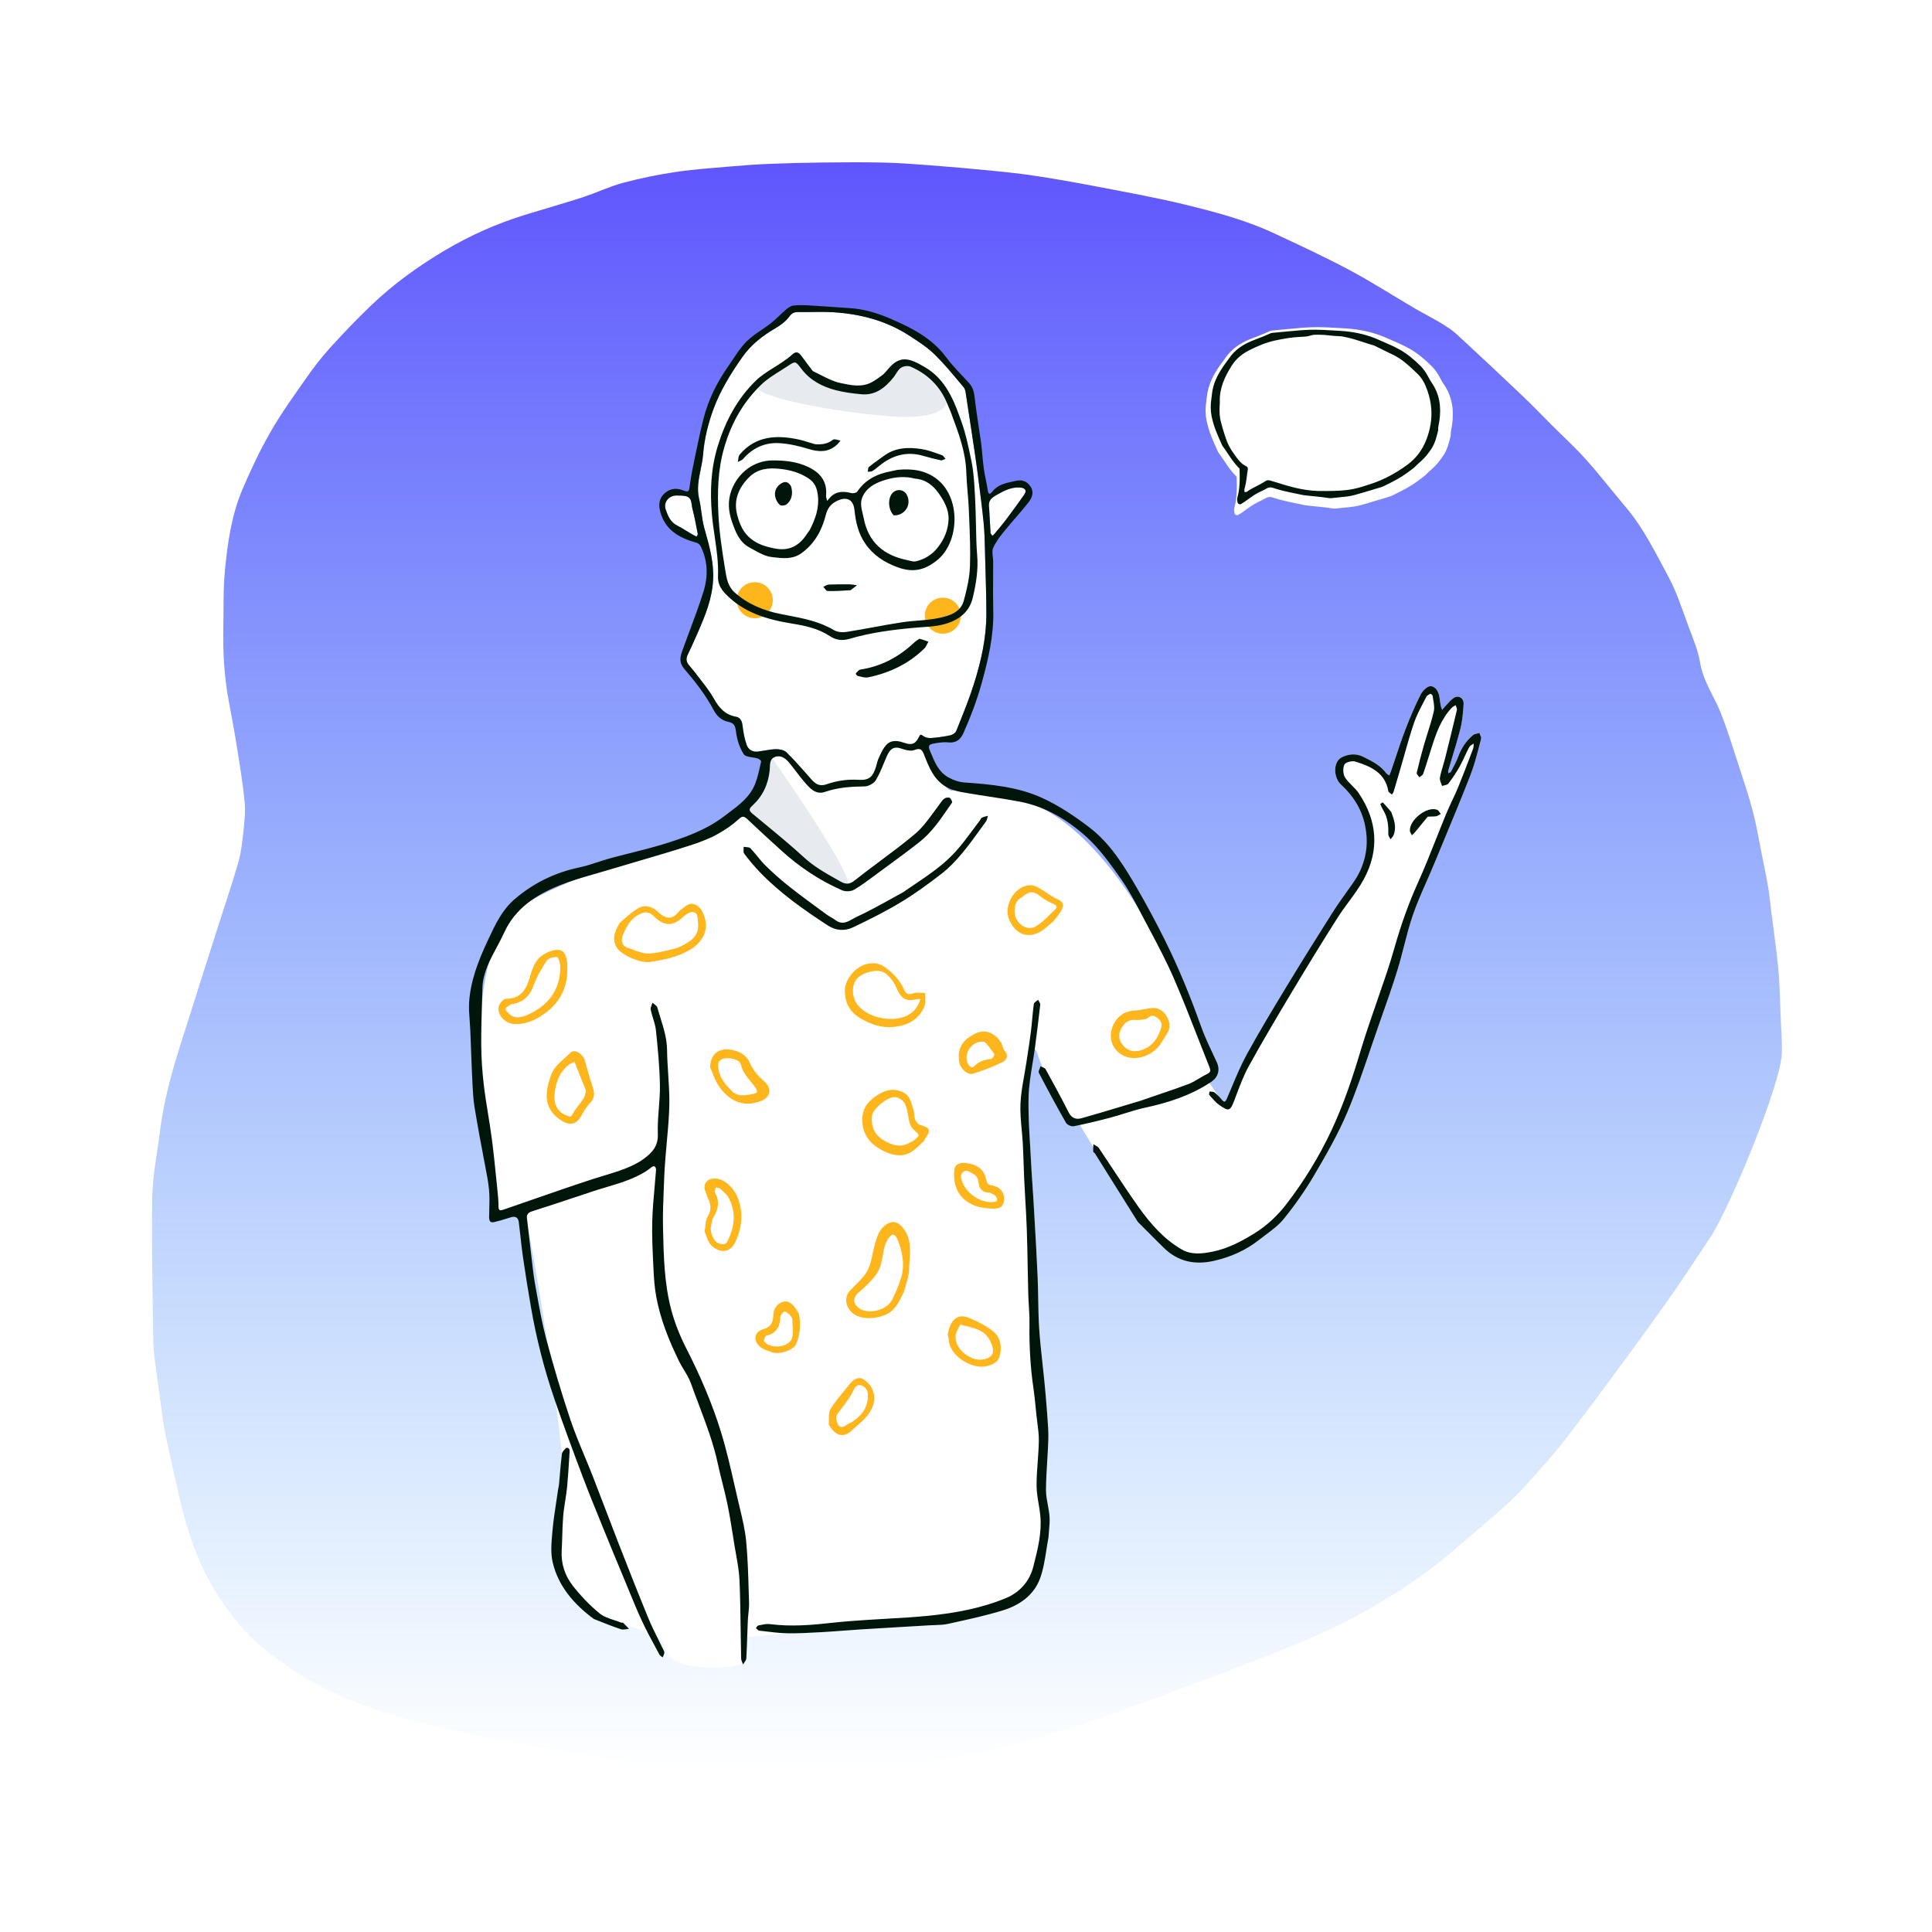 <svg width="750" height="750" viewBox="0 0 750 750" fill="none" xmlns="http://www.w3.org/2000/svg">
<rect width="750" height="750" fill="white"/>
<path fill-rule="evenodd" clip-rule="evenodd" d="M68.889 577.946C67.359 570.911 65.683 563.908 64.218 556.861C63.51 553.453 63.105 549.979 62.623 546.527C61.725 540.088 60.838 533.647 60.017 527.199C59.729 524.93 59.522 522.637 59.496 520.352C59.285 501.846 58.782 483.333 59.105 464.835C59.255 456.269 61.031 447.73 62.096 439.181C63.497 427.937 66.44 417.049 69.835 406.276C74.722 390.772 79.669 375.287 84.601 359.796C87.25 351.475 90.095 343.21 92.503 334.819C93.615 330.947 94.064 326.854 94.493 322.827C94.901 318.999 95.338 315.083 94.971 311.283C94.284 304.172 93.103 297.104 91.98 290.042C91.022 284.013 89.902 278.009 88.776 272.009C87.026 262.69 86.51 253.285 86.698 243.829C86.846 236.369 86.616 228.87 87.317 221.461C88.331 210.751 89.872 200.02 94.1 190.025C97.335 182.377 100.921 174.821 105.044 167.621C109.116 160.508 113.952 153.819 118.659 147.088C121.531 142.983 124.574 138.952 127.931 135.242C133.103 129.526 138.451 123.946 144.015 118.613C152.705 110.284 162.44 103.263 172.786 97.14C182.55 91.362 192.883 86.782 203.735 83.429C211.163 81.134 218.654 79.039 226.047 76.637C231.335 74.918 236.404 72.461 241.756 71.014C248.397 69.219 255.184 67.84 261.988 66.811C268.972 65.754 276.047 65.275 283.091 64.658C288.259 64.206 293.438 63.831 298.619 63.618C305.521 63.334 312.429 63.165 319.336 63.088C327.157 63 334.984 62.936 342.803 63.11C348.769 63.244 354.733 63.679 360.686 64.135C368.69 64.748 376.689 65.442 384.677 66.23C390.592 66.814 396.513 67.437 402.385 68.342C410.38 69.575 418.352 70.982 426.296 72.515C437.501 74.678 448.753 76.687 459.833 79.385C471.538 82.236 483.246 85.31 494.237 90.413C504.12 95.001 514.02 99.593 523.633 104.709C532.39 109.371 540.757 114.764 549.325 119.785C552.613 121.712 556.035 123.414 559.297 125.382C561.485 126.702 563.688 128.104 565.557 129.824C574.049 137.638 582.464 145.537 590.827 153.49C594.86 157.325 598.717 161.346 602.654 165.283C607.073 169.702 611.704 173.934 615.86 178.589C621.136 184.498 625.975 190.795 631.098 196.843C637.988 204.978 642.61 214.465 647.607 223.76C651 230.07 653.11 236.843 655.589 243.486C657.283 248.026 659.223 252.598 659.995 257.329C661.174 264.55 665.45 270.285 668.016 276.805C670.645 283.486 672.744 290.379 674.976 297.211C676.885 303.057 678.867 308.892 680.421 314.835C681.852 320.306 682.768 325.912 683.885 331.464C684.745 335.736 685.644 340.002 686.377 344.295C686.897 347.341 687.161 350.429 687.555 353.496C688.246 358.878 688.992 364.253 689.632 369.64C690.06 373.237 690.446 376.844 690.668 380.458C690.948 385.002 691.05 389.558 691.215 394.109C691.399 399.182 691.904 404.272 691.673 409.327C691.129 421.241 671.517 469.136 663.599 480.887C659.007 487.701 654.583 494.63 649.872 501.36C643.7 510.176 637.388 518.897 631.011 527.568C623.376 537.949 615.704 548.306 607.859 558.528C604.153 563.358 600.089 567.924 596.033 572.473C592.642 576.274 589.24 580.111 585.467 583.516C578.098 590.162 570.501 596.559 562.935 602.984C552.962 611.451 542.021 618.612 530.715 625.056C521.488 630.314 511.72 634.74 501.886 638.791C487.057 644.899 471.988 650.431 456.971 656.071C445.494 660.382 434.014 664.71 422.393 668.605C412.565 671.899 402.608 674.874 392.569 677.447C384.07 679.626 375.395 681.155 366.753 682.727C360.701 683.827 354.589 684.643 348.477 685.351C342.52 686.042 336.532 686.468 330.552 686.944C327.403 687.195 324.245 687.399 321.087 687.465C310.606 687.683 300.124 687.912 289.642 687.969C284.481 687.997 279.307 687.824 274.161 687.441C266.937 686.903 259.701 686.318 252.53 685.326C244.349 684.195 236.239 682.557 228.086 681.213C221.377 680.106 214.62 679.269 207.938 678.024C196.468 675.887 184.984 673.763 173.61 671.18C164.505 669.113 155.44 666.722 146.561 663.848C132.435 659.276 119.198 652.73 107.246 643.839C103.24 640.859 99.277 637.671 95.906 634.014C87.874 625.3 81.416 615.469 76.748 604.261C73.175 595.602 70.822 586.84 68.889 577.946Z" fill="url(#paint0_linear_1547_273)"/>
<path d="M407.011 596.933C405.963 602.43 405.547 607.9 403.71 612.842C401.327 619.254 395.811 623.129 389.442 625.101C382.445 627.267 375.239 628.785 368.078 630.375C365.699 630.903 363.178 630.802 360.719 630.95C351.866 631.484 343.01 631.98 334.158 632.533C329.328 632.834 324.507 633.285 319.676 633.553C315.043 633.811 310.399 634.106 305.765 634.035C304.737 634.02 298.309 634.949 289.315 635.581C287.569 635.704 290.287 645.139 287.147 646.128C280.151 648.333 263.015 647.714 260.025 643.035C257.036 638.356 258.096 636.385 254.782 635.033C238.573 628.418 221.878 626.873 216.986 612.842C213.729 603.503 219.927 581.378 218.125 564.393C213.503 520.839 204.311 472.241 204.011 471.992C204.042 471.959 194.223 472.798 193.492 469.199C184.42 424.545 180.282 365.694 204.011 350.854C218.3 341.918 245.518 332.74 275.692 325.243C280.078 324.154 282.667 317.71 287.147 316.697C288.149 316.471 291.215 310.649 293.844 304.801C296.492 298.912 298.719 292.995 304.155 292.737C315.329 292.205 334.605 277.893 347.681 282.359C359.656 286.448 365.727 309.469 370.351 306.681C375.012 303.871 379.136 308.749 385.52 308.749C431.212 308.749 465.625 395.551 470.41 416.909C462.413 428.449 438.728 428.449 416.347 435.287C412.644 430.719 405.203 417.02 402.8 409.313C400.326 401.383 399.473 419.367 399.3 425.74C399.076 433.982 399.815 442.255 400.222 450.51C400.49 455.952 400.935 461.384 401.247 466.824C401.794 476.374 402.372 485.923 402.8 495.479C403.1 502.204 402.97 508.953 403.404 515.667C403.847 522.546 404.764 529.394 405.433 536.26C405.826 540.297 406.185 544.34 406.473 548.386C406.717 551.797 407.06 555.224 406.963 558.633C406.777 565.239 406.086 571.836 406.057 578.438C406.042 581.886 407.197 585.325 407.436 588.794C407.615 591.398 407.175 594.044 407.011 596.933Z" fill="white"/>
<path d="M480.074 185.064C477.127 182.273 475.326 178.786 473.009 175.683C472.941 175.592 472.875 175.496 472.828 175.394C471.015 171.46 469.244 167.528 468.383 163.228C467.879 160.717 467.901 158.27 468.282 155.78C468.472 154.541 468.552 153.283 468.798 152.057C469.553 148.295 471.388 145.019 473.54 141.903C474.188 140.966 474.932 140.093 475.562 139.144C477.924 135.591 481.256 133.303 485.136 131.709C487.661 130.672 490.253 129.797 492.724 128.624C493.028 128.48 493.363 128.351 493.694 128.32C497.781 127.933 501.867 127.531 505.96 127.205C509.951 126.886 513.949 126.974 517.943 127.232C520.107 127.371 522.28 127.431 524.436 127.65C529.111 128.125 533.632 129.18 537.972 131.078C541.004 132.404 544.061 133.644 546.968 135.247C550.309 137.09 553.142 139.537 555.825 142.196C557.053 143.413 557.993 144.839 558.832 146.338C559.335 147.233 559.779 148.17 560.366 149.006C563.781 153.867 564.518 159.279 563.689 165.002C563.494 166.351 563.061 167.668 563.174 169.057C562.5 171.829 561.845 174.613 560.193 177.013C558.896 178.896 557.491 180.691 555.743 182.191C555.137 182.711 554.527 183.235 553.98 183.814C552.793 185.071 551.345 185.972 549.973 186.992C547.018 189.189 543.726 190.74 540.469 192.372C540.065 192.574 539.636 192.736 539.202 192.867C537.458 193.398 535.708 193.911 533.959 194.427C531.989 195.007 530.029 195.623 528.044 196.151C524.938 196.978 521.716 196.99 518.552 197.41C518.105 197.469 517.632 197.437 517.186 197.361C513.809 196.788 510.387 196.613 506.994 196.19C506.43 196.12 505.876 195.973 505.319 195.857C501.519 195.066 497.697 194.364 494.011 193.107C493.088 192.793 492.254 192.864 491.394 193.369C490.412 193.945 489.369 194.417 488.342 194.916C486.172 195.969 484.284 197.451 482.329 198.833C481.774 199.225 481.192 199.582 480.601 199.918C480.144 200.177 479.362 199.787 479.242 199.246C479.094 198.581 478.949 197.923 479.145 197.224C480.243 193.326 480.205 189.339 480.074 185.064Z" fill="white"/>
<path fill-rule="evenodd" clip-rule="evenodd" d="M288.633 313.457C288.633 313.457 293.607 306.647 295.324 303.097C297.041 299.547 298.656 292.737 298.656 292.737C298.656 292.737 334.149 342.991 328.533 343.645C317.306 344.953 288.633 313.457 288.633 313.457Z" fill="#E7EAEE"/>
<path d="M441.688 474.327C436.069 465.393 424.129 444.568 418.63 435.771C418.503 435.568 444.108 412.024 466.9 417.984C469.163 418.576 473.514 427.397 475.648 428.449C479.62 430.407 478.91 420.839 486.512 407.358C498.482 386.131 520.53 354.43 529.185 335.506C532.703 327.814 530.216 321.819 529.845 320.14C528.471 313.927 525.248 308.859 520.594 304.602C517.575 301.841 517.455 295.679 520.892 293.981C523.43 292.728 526.291 292.331 529.185 293.777C532.491 295.428 535.781 296.99 538.055 300.068C538.362 300.484 538.901 300.728 539.333 301.052C539.541 300.527 539.77 300.01 539.953 299.477C541.785 294.13 543.471 288.728 545.479 283.449C547.253 278.783 549.218 274.17 551.45 269.709C552.186 268.239 554.041 266.346 555.344 266.376C557.263 266.419 558.514 268.491 558.802 270.663C558.955 271.814 559.118 272.966 559.335 274.107C559.431 274.608 559.673 275.081 559.849 275.567C560.197 275.151 560.519 274.71 560.897 274.323C562.036 273.156 563.047 271.78 564.386 270.913C566.224 269.721 568.318 271.045 568.171 273.334C567.966 276.495 567.72 279.709 566.957 282.768C565.585 288.266 563.811 293.665 562.226 299.111C562.131 299.435 562.223 299.814 562.227 300.167C562.584 299.975 563.117 299.875 563.269 299.578C564.267 297.642 565.335 295.72 566.091 293.687C567.313 290.4 569.163 287.585 571.839 285.363C572.461 284.845 573.471 284.795 574.303 284.529C574.543 285.302 575.144 286.172 574.966 286.832C573.678 291.603 572.564 296.461 570.771 301.048C566.253 312.604 561.428 324.039 556.684 335.506C553.942 342.132 550.758 348.601 548.431 355.367C546.058 362.266 544.676 369.499 542.523 376.481C540.239 383.884 537.607 391.182 535.039 398.495C531.135 409.609 527.622 420.893 523.057 431.731C519.49 440.202 514.846 448.263 510.174 456.209C506.674 462.163 502.666 467.886 498.309 473.243C495.75 476.39 492.115 478.684 488.873 481.248C483.684 485.352 477.791 487.971 471.34 489.45C463.915 491.152 457.325 489.827 451.784 484.41C448.428 481.128 445.138 477.778 441.688 474.327Z" fill="white"/>
<path fill-rule="evenodd" clip-rule="evenodd" d="M267.013 254.055C266.298 255.502 266.344 256.768 267.276 257.996C267.694 258.547 268.146 259.072 268.598 259.597C269.083 260.16 269.568 260.724 270.01 261.319C270.679 262.218 271.37 263.106 272.061 263.994C273.876 266.325 275.692 268.658 277.117 271.208C279.129 274.811 281.46 277.468 285.69 278.231C287.407 278.541 288.055 279.913 288.261 281.719C288.547 284.233 289.015 286.782 289.85 289.16C290.447 290.861 292.027 291.989 294.039 291.771C294.982 291.669 295.921 291.51 296.86 291.351C298.305 291.106 299.748 290.861 301.198 290.826C302.587 290.793 304.389 291.156 305.323 292.052C307.819 294.446 310.117 297.05 312.413 299.65C312.888 300.188 313.362 300.725 313.838 301.261C314.014 301.458 314.186 301.657 314.357 301.855L314.358 301.856C316.034 303.793 317.592 305.593 320.924 304.437C324.88 303.065 329.04 302.45 333.331 302.729C337.267 302.985 338.804 301.652 340.015 297.798C340.139 297.403 340.245 296.999 340.35 296.595L340.35 296.595C340.553 295.816 340.756 295.037 341.095 294.322C341.224 294.052 341.351 293.777 341.479 293.502L341.479 293.501C342.179 291.992 342.894 290.449 343.973 289.263C345.923 287.122 348.45 287.451 351.04 288.369C353.956 289.403 355.468 288.769 356.726 286.119C357.258 284.997 357.434 285.011 358.408 285.729C359.195 286.31 360.436 286.578 361.44 286.504C363.925 286.32 366.413 285.973 368.848 285.452C369.728 285.264 370.894 284.568 371.195 283.811C371.563 282.886 371.933 281.961 372.303 281.036C374.392 275.82 376.484 270.596 378.157 265.245C380.879 256.541 382.906 247.629 382.901 238.435C382.898 232.275 382.717 226.116 382.536 219.957C382.491 218.396 382.445 216.835 382.402 215.274C382.382 214.534 382.364 213.793 382.346 213.052L382.346 213.049V213.049C382.266 209.671 382.185 206.289 381.846 202.935C381.234 196.884 380.445 190.849 379.657 184.816L379.655 184.8C379.523 183.792 379.392 182.783 379.261 181.775C378.875 178.803 378.425 175.839 377.976 172.875L377.975 172.872C377.827 171.893 377.678 170.913 377.532 169.934L377.215 167.81C376.513 163.099 375.811 158.387 375.068 153.681C375.039 153.497 375.013 153.307 374.986 153.114C374.851 152.135 374.705 151.085 374.153 150.423C373.659 149.832 373.166 149.239 372.674 148.645C369.521 144.847 366.359 141.039 362.842 137.602C360.082 134.906 356.756 132.741 353.491 130.615L353.066 130.338C344.142 124.524 334.146 121.906 323.639 121.215C320.76 121.026 317.866 121.07 314.971 121.113C313.238 121.14 311.505 121.166 309.774 121.142C308.194 121.12 307.339 121.623 306.313 123.002C304.953 124.83 302.92 126.302 300.912 127.478C295.899 130.416 291.487 133.866 288.099 138.716C283.648 145.087 279.57 151.642 276.905 158.949C274.849 164.586 273.427 170.375 272.937 176.438C272.778 178.395 272.384 180.327 271.989 182.26C271.225 186 270.46 189.745 271.404 193.689C271.811 195.388 272.047 197.131 272.284 198.873C272.561 200.915 272.838 202.955 273.389 204.921C273.49 205.283 273.592 205.644 273.693 206.005C275.45 212.25 277.173 218.379 276.83 225.099C276.461 232.323 273.898 238.634 270.929 245.472C270.55 246.311 270.176 247.153 269.803 247.994L269.803 247.995L269.803 247.995C268.901 250.029 267.999 252.063 267.013 254.055ZM384.505 206.492C384.509 206.554 384.502 206.621 384.495 206.687C384.482 206.807 384.47 206.924 384.519 207.006C384.671 207.259 384.854 207.494 385.037 207.729C385.109 207.822 385.181 207.915 385.252 208.009C385.329 207.939 385.411 207.873 385.492 207.806L385.492 207.806C385.667 207.662 385.842 207.518 385.984 207.346C386.386 206.859 386.79 206.373 387.195 205.888L387.196 205.887L387.197 205.886C388.349 204.504 389.502 203.122 390.584 201.686C392.969 198.518 395.301 195.309 397.586 192.067C398.933 190.156 397.593 189.365 395.996 189.251C392.67 189.015 389.853 190.421 386.995 192.064C384.953 193.238 383.449 194.221 383.983 197.319L384.063 198.712C384.211 201.305 384.359 203.898 384.505 206.492ZM270.602 207.962C270.53 208.079 270.458 208.197 270.406 208.31C268.983 207.632 267.664 206.822 266.358 206.02C265.215 205.318 264.082 204.623 262.899 204.027C260.224 202.681 259.283 200.235 258.427 197.805C257.441 195.008 259.635 192.337 262.609 192.357C262.741 192.358 262.874 192.358 263.007 192.359C264.067 192.363 265.144 192.366 266.163 192.59C268.166 193.029 268.365 194.581 268.556 196.077C268.615 196.541 268.674 196.999 268.786 197.418C269.501 200.094 270.023 202.823 270.545 205.55C270.653 206.114 270.761 206.678 270.871 207.241C270.913 207.456 270.757 207.709 270.602 207.962Z" fill="white"/>
<circle cx="366" cy="239" r="7" fill="#FFB61D"/>
<circle cx="293" cy="233" r="7" fill="#FFB61D"/>
<path fill-rule="evenodd" clip-rule="evenodd" d="M326.092 148.654C330.081 149.511 334.407 150.551 338.438 148.362C339.803 147.621 341.086 146.708 342.33 145.772C343.089 145.201 343.772 144.492 344.368 143.748C349.103 137.846 352.597 138.727 359.117 142.581C367.458 147.511 377.117 161.873 351.256 161.873C338.23 161.873 286.203 154.78 293.467 147.729C296.436 144.848 300.326 142.919 303.772 140.522C305.07 139.619 306.391 138.715 307.536 137.636C309.196 136.073 310.202 136.898 311.238 138.335C312.6 140.224 314.021 142.069 315.548 144.063C319.138 145.735 322.469 147.876 326.092 148.654Z" fill="#E7EAEE"/>
<path fill-rule="evenodd" clip-rule="evenodd" d="M465.477 418.668C464.125 419.482 462.775 420.294 461.323 420.845C457.811 422.177 454.251 423.381 450.654 424.598L450.653 424.598C448.376 425.369 446.084 426.144 443.78 426.96C443.086 427.23 442.476 427.408 441.885 427.58L441.884 427.58C441.745 427.621 441.607 427.661 441.47 427.702C439.413 428.314 437.357 428.933 435.302 429.551L435.301 429.551L435.301 429.551L435.3 429.552L435.299 429.552L435.299 429.552L435.298 429.552L435.297 429.552L435.297 429.553L435.296 429.553L435.295 429.553L435.295 429.553L435.294 429.553L435.293 429.553L435.292 429.554C430.135 431.105 424.978 432.657 419.794 434.111C417.694 434.7 415.958 434.04 414.817 431.77C411.981 426.129 408.947 420.585 405.894 415.057C405.682 414.673 405.159 414.462 404.636 414.25C404.393 414.152 404.15 414.054 403.938 413.938C403.859 414.206 403.733 414.497 403.607 414.789C403.334 415.417 403.062 416.045 403.262 416.428C406.665 422.968 410.16 429.464 413.816 435.865C414.268 436.657 415.905 437.384 416.808 437.205C421.608 436.259 426.372 435.102 431.103 433.848C432.932 433.363 434.741 432.796 436.55 432.23C439.157 431.413 441.762 430.597 444.421 430.028C453.552 428.073 462.288 425.25 470.125 420.029C472.939 418.154 473.711 415.287 472.343 412.316C471.868 411.287 471.385 410.26 470.901 409.232L470.9 409.231L470.9 409.229L470.899 409.227L470.898 409.226L470.897 409.224L470.897 409.222L470.896 409.221L470.895 409.219L470.895 409.218L470.894 409.216L470.891 409.21C469.212 405.643 467.53 402.071 466.215 398.372C462.183 387.034 457.645 375.915 452.301 365.144C448.919 358.327 445.328 351.6 441.512 345.018C436.413 336.224 431.074 327.437 422.875 321.18C417.181 316.834 411.083 312.741 404.6 309.77C395.124 305.429 384.717 304.478 374.361 303.756C372.245 303.608 370.021 302.815 368.153 301.772C364.405 299.681 362.883 295.977 361.35 292.248C361.182 291.84 361.014 291.431 360.843 291.025C360.087 289.226 361.304 288.889 362.07 288.73C364.043 288.322 366.127 287.999 368.11 288.199C371.201 288.511 372.901 287.073 374.035 284.51C376.817 278.225 379.253 271.834 381.092 265.182C383.638 255.973 385.813 246.765 385.581 237.114C385.48 232.932 385.504 228.746 385.527 224.561V224.559C385.539 222.377 385.551 220.194 385.546 218.012C385.544 217.416 385.472 216.793 385.4 216.172C385.255 214.924 385.111 213.683 385.546 212.688C386.614 210.242 388.369 208.046 390.072 205.936C391.42 204.267 392.827 202.646 394.235 201.025C395.94 199.061 397.645 197.098 399.242 195.049C400.528 193.399 401.487 191.298 400.192 189.107C398.927 186.967 396.898 186.098 394.541 186.63C394.137 186.721 393.73 186.807 393.322 186.893C390.359 187.52 387.363 188.154 385.271 190.781C384.266 192.043 383.685 192.047 383.424 190.217C383.231 188.857 382.956 187.509 382.681 186.161C382.396 184.765 382.111 183.37 381.917 181.961C381.678 180.225 381.517 178.479 381.356 176.733C381.201 175.043 381.045 173.353 380.819 171.673C380.501 169.314 380.142 166.961 379.783 164.607C379.24 161.044 378.697 157.482 378.296 153.904C378.058 151.779 377.468 150.077 376.042 148.528C375.303 147.724 374.551 146.928 373.8 146.132C371.496 143.691 369.189 141.248 367.202 138.57C361.719 131.182 353.932 127.307 345.852 123.793C340.645 121.529 335.261 119.909 329.535 119.582C327.016 119.439 324.498 119.259 321.981 119.08C319.41 118.896 316.839 118.713 314.266 118.568C312.149 118.448 309.997 118.363 307.906 118.626C306.867 118.757 305.827 119.588 304.97 120.317C304.123 121.036 303.318 121.805 302.512 122.574C301.475 123.565 300.438 124.555 299.315 125.437C298.131 126.367 296.876 127.22 295.624 128.073C293.568 129.472 291.516 130.869 289.785 132.594C287.796 134.578 286.207 136.968 284.62 139.354L284.62 139.354L284.62 139.355C284.036 140.233 283.453 141.11 282.85 141.967C278.375 148.325 274.937 155.196 273.044 162.76C271.873 167.442 270.881 172.17 269.896 176.896L269.74 177.644C269.018 181.104 268.294 184.572 267.839 188.07L267.818 188.225C267.459 190.996 267.432 191.207 264.773 190.224C262.027 189.209 259.661 189.894 257.728 191.757C255.829 193.587 255.62 196.056 256.28 198.544C258.214 205.833 263.785 208.884 270.444 210.702C271.025 210.861 271.667 211.428 271.944 211.975C274.815 217.654 274.939 223.695 273.122 229.552C271.449 234.945 269.467 240.242 267.485 245.539L267.485 245.539L267.485 245.539L267.485 245.539L267.485 245.539L267.485 245.54L267.485 245.54L267.485 245.54L267.485 245.54L267.485 245.54L267.485 245.54L267.485 245.54L267.484 245.541L267.484 245.541L267.484 245.541L267.484 245.542L267.484 245.542L267.484 245.543L267.484 245.543L267.483 245.543L267.483 245.544L267.483 245.544L267.483 245.545L267.483 245.545L267.483 245.546L267.482 245.546L267.482 245.547L267.482 245.547L267.482 245.548C266.608 247.883 265.734 250.218 264.887 252.562C264.014 254.978 263.535 257.193 265.536 259.532C269.839 264.565 273.948 269.774 277.052 275.677C278.283 278.018 280.172 279.703 282.706 280.211C285.12 280.696 285.447 281.889 285.732 284.154C286.106 287.139 287.1 290.276 288.712 292.777C289.224 293.571 290.605 293.785 292.018 294.005C292.766 294.122 293.523 294.239 294.166 294.445C294.69 294.613 295.523 295.313 295.459 295.597C295.344 296.102 295.233 296.609 295.121 297.117L295.121 297.117L295.121 297.118L295.121 297.119L295.121 297.119C294.585 299.557 294.047 302.007 293.142 304.308C291.161 309.346 286.947 312.498 282.857 315.557C282.298 315.975 281.742 316.392 281.193 316.811C274.053 322.27 265.558 325.268 257.024 327.855C253.014 329.071 248.945 330.094 244.876 331.117L244.875 331.117C242.235 331.781 239.595 332.445 236.97 333.162C235.335 333.608 233.718 334.137 232.103 334.665L232.103 334.665L232.103 334.665L232.103 334.665L232.102 334.665L232.102 334.665L232.102 334.665L232.102 334.665L232.102 334.665L232.102 334.665L232.102 334.665L232.102 334.665L232.101 334.665L232.101 334.665L232.101 334.665C229.706 335.448 227.313 336.23 224.862 336.744C215.442 338.72 207.133 342.785 199.835 349.011C194.93 353.195 192.296 358.822 189.649 364.48C189.52 364.755 189.391 365.03 189.262 365.305C185.684 372.932 182.546 381.064 182.104 389.317C181.98 391.632 182.157 393.961 182.334 396.292C182.423 397.471 182.513 398.649 182.563 399.827C182.677 402.473 182.774 405.121 182.872 407.769C183.084 413.528 183.296 419.286 183.675 425.034C183.887 428.239 184.457 431.424 185.026 434.604L185.026 434.604C185.19 435.517 185.353 436.43 185.508 437.342C185.929 439.826 186.399 442.302 186.87 444.778C187.183 446.429 187.497 448.081 187.796 449.735C187.991 450.814 188.201 451.892 188.41 452.969L188.41 452.97C188.974 455.869 189.538 458.77 189.824 461.697C190.087 464.387 190.01 467.112 189.934 469.833C189.911 470.638 189.889 471.443 189.875 472.247C189.851 473.663 190.098 474.809 191.8 474.425C193.481 474.045 195.134 473.535 196.785 473.024C197.304 472.863 197.823 472.703 198.343 472.547C200.096 472.019 201.17 472.637 201.396 474.44C201.62 476.223 201.817 478.009 202.014 479.795C202.313 482.507 202.612 485.218 203.004 487.915C203.957 494.474 205.005 501.02 206.135 507.551C208.21 519.538 211.201 531.312 215.13 542.816C218.624 553.043 222.402 563.175 226.217 573.288C228.415 579.112 230.765 584.88 233.115 590.646C233.716 592.12 234.316 593.594 234.914 595.068C237.337 601.043 239.812 606.996 242.291 612.948C242.866 614.329 243.435 615.713 244.003 617.097C245.67 621.157 247.337 625.217 249.177 629.197C250.775 632.652 252.59 636.007 254.405 639.36C254.94 640.35 255.476 641.339 256.005 642.331C256.17 642.639 256.5 642.858 256.831 643.078C256.985 643.18 257.138 643.282 257.275 643.392C257.341 643.211 257.418 643.03 257.494 642.85C257.674 642.427 257.854 642.005 257.895 641.569C257.927 641.228 257.734 640.856 257.549 640.499C257.5 640.405 257.452 640.313 257.409 640.222C256.791 638.928 256.153 637.643 255.514 636.358C254.176 633.664 252.837 630.97 251.694 628.196C247.735 618.583 243.937 608.902 240.153 599.218C238.453 594.867 236.791 590.5 235.128 586.134C233.492 581.836 231.856 577.537 230.183 573.253C229.143 570.589 228.043 567.946 226.944 565.303C224.976 560.573 223.009 555.843 221.383 550.998C217.933 540.711 214.846 530.287 212.051 519.802C210.476 513.894 209.394 507.849 208.313 501.815L208.313 501.814C208.119 500.729 207.925 499.644 207.728 498.561C207.183 495.564 206.836 492.531 206.489 489.498C206.37 488.463 206.252 487.428 206.126 486.395C205.577 481.905 205.06 477.41 204.557 472.914C204.39 471.416 205.053 470.706 206.582 470.222C212.439 468.368 218.267 466.426 224.096 464.484C226.163 463.795 228.231 463.105 230.3 462.42C231.839 461.911 233.478 461.422 235.162 460.92C241.4 459.06 248.266 457.014 253.014 453.019C253.289 452.788 254.008 452.656 254.181 452.825C254.491 453.129 254.71 453.708 254.677 454.151C254.513 456.368 254.314 458.585 254.115 460.8C253.723 465.17 253.331 469.54 253.208 473.917C253.052 479.469 253.318 485.038 253.584 490.597L253.584 490.597L253.585 490.6L253.585 490.602L253.585 490.605L253.585 490.607L253.585 490.61L253.585 490.612L253.585 490.615L253.585 490.618L253.586 490.62L253.586 490.623L253.586 490.625L253.586 490.628C253.621 491.352 253.655 492.076 253.689 492.799C253.853 496.327 254.116 499.883 254.749 503.35C256.359 512.173 259.7 520.429 263.623 528.448C264.193 529.614 264.871 530.736 265.549 531.856C266.561 533.531 267.572 535.203 268.215 537.01C269.197 539.774 270.236 542.519 271.275 545.265C274.128 552.804 276.982 560.344 278.676 568.276C279.209 570.771 279.831 573.247 280.453 575.723C281.144 578.471 281.834 581.218 282.402 583.991C283.279 588.267 283.961 592.584 284.644 596.899L284.644 596.9L284.644 596.901L284.644 596.902L284.644 596.903C284.801 597.896 284.958 598.889 285.118 599.882C285.313 601.096 285.53 602.31 285.748 603.525C286.338 606.821 286.929 610.121 287.072 613.438C287.355 620.037 287.445 626.644 287.535 633.252C287.583 636.78 287.631 640.308 287.709 643.834C287.72 644.36 287.943 644.881 288.167 645.402C288.271 645.644 288.375 645.886 288.457 646.129C288.596 645.883 288.768 645.64 288.939 645.397C289.311 644.871 289.683 644.345 289.715 643.799C289.888 640.825 289.989 637.846 290.091 634.867L290.091 634.866L290.091 634.865L290.091 634.863L290.091 634.862L290.091 634.861L290.091 634.86L290.091 634.858L290.091 634.857L290.091 634.856L290.091 634.854L290.091 634.853L290.091 634.852L290.091 634.851L290.091 634.849C290.157 632.934 290.222 631.018 290.306 629.104C290.346 628.19 290.442 627.277 290.537 626.364L290.537 626.363L290.537 626.363L290.537 626.363L290.537 626.363L290.537 626.362L290.537 626.362L290.537 626.362L290.537 626.362L290.537 626.361L290.537 626.361L290.537 626.361L290.537 626.36L290.537 626.36L290.537 626.36C290.68 624.989 290.822 623.62 290.779 622.256C290.734 620.831 290.694 619.406 290.653 617.981L290.653 617.979L290.653 617.978L290.653 617.976L290.653 617.975L290.653 617.973L290.653 617.972L290.653 617.97L290.653 617.969L290.653 617.967L290.653 617.966L290.653 617.965L290.653 617.963C290.466 611.418 290.28 604.868 289.665 598.361C289.253 593.997 288.219 589.68 287.19 585.383C286.993 584.558 286.795 583.733 286.603 582.91C286.141 580.937 285.69 578.959 285.239 576.982C283.641 569.97 282.042 562.953 279.941 556.092C276.492 544.825 271.809 534.011 266.43 523.485C263.985 518.7 261.935 513.593 260.562 508.406C257.866 498.22 257.632 487.691 257.4 477.221L257.378 476.236C257.27 471.418 257.468 466.592 257.666 461.768L257.666 461.767L257.666 461.765C257.734 460.119 257.802 458.473 257.857 456.828C257.93 454.667 258.096 452.508 258.262 450.35L258.262 450.347L258.262 450.343L258.263 450.34L258.263 450.337L258.263 450.333C258.299 449.866 258.335 449.399 258.37 448.932C258.531 446.782 258.727 444.633 258.923 442.483L258.924 442.482C259.353 437.784 259.782 433.087 259.841 428.384C259.888 424.602 259.642 420.817 259.397 417.031C259.193 413.895 258.99 410.759 258.952 407.621C258.9 403.194 257.622 399.102 256.344 395.008C255.938 393.709 255.532 392.41 255.166 391.1C255.025 390.597 254.504 390.2 253.983 389.803C253.742 389.619 253.501 389.435 253.298 389.241C253.218 389.525 253.104 389.816 252.989 390.107C252.739 390.743 252.489 391.378 252.604 391.94C252.832 393.066 253.174 394.175 253.514 395.283C253.991 396.833 254.467 398.379 254.631 399.962C255.367 407.05 256.064 414.17 256.178 421.287C256.226 424.266 255.994 427.252 255.761 430.237C255.502 433.567 255.242 436.896 255.373 440.211C255.559 444.941 253.146 447.456 249.915 449.856C245.665 453.013 239.594 454.837 234.144 456.475C232.7 456.909 231.3 457.33 229.988 457.759C221.843 460.424 213.746 463.237 205.649 466.05C202.305 467.212 198.961 468.374 195.613 469.526L195.557 469.545C194.438 469.931 193.515 470.249 193.516 468.339C193.518 466.011 193.277 463.676 193.037 461.354L193.024 461.23C192.887 459.908 192.753 458.586 192.619 457.265L192.619 457.262L192.619 457.262C192.101 452.151 191.583 447.04 190.909 441.95C190.498 438.841 189.998 435.743 189.498 432.645C188.901 428.942 188.303 425.24 187.857 421.52C187.229 416.289 186.856 411.001 186.814 405.735C186.771 400.401 186.935 395.065 187.099 389.729L187.099 389.729C187.163 387.635 187.228 385.541 187.28 383.447C187.419 377.828 190.178 372.673 192.868 367.646C193.875 365.765 194.872 363.902 195.719 362.04C200.013 352.592 208.099 347.383 217.202 343.703C221.576 341.935 226.138 340.628 230.699 339.323L230.699 339.323L230.699 339.323L230.699 339.323L230.699 339.323L230.699 339.323L230.699 339.323L230.7 339.322L230.7 339.322L230.7 339.322L230.7 339.322L230.7 339.322L230.7 339.322L230.7 339.322L230.7 339.322L230.701 339.322L230.702 339.322L230.702 339.322L230.703 339.321L230.703 339.321L230.704 339.321L230.705 339.321L230.705 339.321L230.706 339.321L230.706 339.32L230.707 339.32L230.708 339.32L230.708 339.32L230.709 339.32C232.382 338.841 234.054 338.362 235.716 337.86C239.447 336.735 243.186 335.639 246.926 334.543L246.928 334.542L246.929 334.542L246.929 334.542L246.93 334.542L246.931 334.541L246.931 334.541L246.932 334.541L246.932 334.541L246.933 334.541L246.934 334.54L246.934 334.54L246.935 334.54L246.935 334.54L246.936 334.54L246.937 334.54C254.313 332.378 261.688 330.216 268.991 327.829C275.507 325.7 281.711 322.65 286.843 317.928C288.248 316.635 288.94 316.864 290.18 318.049C294.227 321.918 298.372 325.686 302.515 329.454L303.229 330.104C310.293 336.529 318.155 341.783 326.898 345.614C328.193 346.182 330.314 346.103 331.518 345.403C334.232 343.824 336.771 341.935 339.305 340.051C339.827 339.662 340.349 339.274 340.872 338.889C341.923 338.114 342.977 337.342 344.03 336.569C348.409 333.359 352.788 330.148 357.046 326.784C361.569 323.211 364.806 318.503 368.031 313.812C368.547 313.061 369.062 312.312 369.583 311.567C369.787 311.274 369.066 309.767 368.604 309.673C366.791 309.306 365.959 310.487 365.086 311.726C364.92 311.961 364.753 312.199 364.577 312.428C363.853 313.373 363.146 314.342 362.438 315.314C360.245 318.324 358.04 321.35 355.269 323.687C350.846 327.416 346.201 330.878 341.554 334.342C338.25 336.804 334.946 339.267 331.72 341.827C329.713 343.42 328.236 343.303 326.295 342.208C325.87 341.968 325.445 341.729 325.02 341.491L325.02 341.49C320.494 338.948 316.005 336.427 312.09 332.829C307.058 328.205 301.776 323.85 296.496 319.497C294.986 318.252 293.476 317.008 291.972 315.757C290.578 314.597 290.829 313.88 292.028 312.783C296.046 309.107 298.202 304.56 298.786 299.074C298.822 298.739 298.834 298.371 298.846 297.988V297.988C298.902 296.258 298.968 294.237 301.282 293.698C303.506 293.179 305.164 294.632 306.492 296.243C307.344 297.278 308.158 298.346 308.972 299.413C309.984 300.741 310.996 302.068 312.082 303.332L312.286 303.57C314.362 305.992 316.649 308.659 320.258 307.411C325.305 305.667 330.398 305.342 335.643 305.28C337.134 305.262 339.205 304.147 339.969 302.899C341.232 300.836 342.165 298.57 343.098 296.306L343.098 296.305L343.098 296.305L343.098 296.305L343.098 296.305L343.098 296.304L343.099 296.304L343.099 296.304L343.099 296.303L343.099 296.303L343.099 296.303L343.099 296.303L343.099 296.302L343.099 296.302L343.1 296.302L343.1 296.301L343.1 296.3L343.101 296.299L343.101 296.298L343.101 296.297L343.102 296.297L343.102 296.296L343.103 296.295L343.103 296.294L343.103 296.293L343.104 296.292L343.104 296.291L343.104 296.29L343.105 296.29C343.464 295.417 343.823 294.545 344.202 293.685C345.54 290.64 346.932 289.502 350.284 290.722C351.74 291.253 353.668 291.675 354.985 291.151C357.595 290.113 358.088 291.371 358.82 293.237C358.85 293.313 358.88 293.39 358.911 293.467C360.62 297.796 362.358 302.137 366.483 304.96C369.202 306.821 372.279 307.336 375.36 307.852C375.646 307.9 375.932 307.948 376.218 307.997C378.897 308.456 381.585 308.867 384.272 309.279L384.274 309.279C388.139 309.871 392.004 310.462 395.842 311.195C405.84 313.103 414.41 318.239 421.753 324.884C426.882 329.525 431.026 335.37 435.066 341.069L435.066 341.07L435.183 341.234C438.117 345.373 440.502 349.92 442.874 354.44L442.874 354.44C443.148 354.962 443.421 355.483 443.695 356.003C444.432 357.402 445.176 358.8 445.919 360.198C449.315 366.585 452.715 372.98 455.595 379.596C458.928 387.253 461.966 395.038 465.005 402.824L465.005 402.825C466.481 406.605 467.956 410.384 469.465 414.15C469.969 415.409 470.131 416.208 468.599 416.93C467.527 417.435 466.501 418.052 465.478 418.668L465.477 418.668ZM269.801 247.995C270.175 247.153 270.548 246.311 270.928 245.472C273.897 238.634 276.46 232.323 276.829 225.099C277.172 218.379 275.448 212.251 273.692 206.006C273.59 205.645 273.489 205.283 273.387 204.921C272.837 202.955 272.56 200.915 272.282 198.873L272.282 198.873L272.282 198.873L272.282 198.873L272.282 198.873L272.282 198.872L272.282 198.872L272.282 198.872L272.282 198.872L272.282 198.872L272.282 198.872L272.282 198.872L272.282 198.872L272.282 198.872L272.282 198.871C272.046 197.13 271.809 195.388 271.403 193.689C270.459 189.745 271.224 186.001 271.988 182.261C272.382 180.327 272.777 178.396 272.935 176.438C273.426 170.375 274.848 164.586 276.904 158.95C279.569 151.642 283.647 145.087 288.098 138.716C291.486 133.866 295.898 130.416 300.911 127.478C302.918 126.302 304.952 124.831 306.312 123.002C307.337 121.624 308.193 121.12 309.773 121.142C311.504 121.166 313.237 121.14 314.97 121.114C317.865 121.07 320.758 121.026 323.638 121.216C334.145 121.906 344.14 124.524 353.065 130.339L353.489 130.615C356.755 132.741 360.081 134.906 362.84 137.602C366.357 141.039 369.519 144.847 372.672 148.645C373.165 149.239 373.658 149.832 374.151 150.424C374.704 151.086 374.849 152.135 374.985 153.114C375.012 153.307 375.038 153.497 375.067 153.681C375.809 158.386 376.511 163.096 377.214 167.807L377.214 167.809L377.531 169.934C377.677 170.914 377.826 171.893 377.974 172.873L377.974 172.876C378.424 175.839 378.874 178.803 379.259 181.775C379.391 182.79 379.523 183.804 379.656 184.818C380.444 190.851 381.232 196.884 381.845 202.935C382.184 206.289 382.265 209.671 382.345 213.048V213.049C382.363 213.791 382.38 214.533 382.401 215.274C382.444 216.834 382.489 218.394 382.535 219.954L382.535 219.956L382.535 219.958V219.959V219.96V219.96V219.961V219.962V219.963V219.963V219.964V219.965V219.966V219.966V219.967V219.968V219.969C382.716 226.124 382.897 232.28 382.9 238.435C382.905 247.629 380.878 256.541 378.156 265.245C376.483 270.596 374.391 275.819 372.303 281.035L372.302 281.036C371.932 281.961 371.561 282.886 371.193 283.812C370.892 284.568 369.726 285.264 368.847 285.452C366.411 285.973 363.923 286.321 361.439 286.504C360.435 286.579 359.194 286.31 358.406 285.729C357.433 285.012 357.257 284.997 356.725 286.119C355.467 288.77 353.954 289.404 351.039 288.37C348.449 287.451 345.921 287.122 343.972 289.264C342.893 290.449 342.177 291.992 341.478 293.501C341.35 293.777 341.223 294.052 341.094 294.323C340.754 295.037 340.552 295.816 340.348 296.595L340.348 296.596L340.348 296.596L340.348 296.596L340.348 296.596L340.348 296.596L340.348 296.596L340.348 296.596L340.348 296.597L340.348 296.597C340.243 297 340.138 297.404 340.014 297.799C338.803 301.652 337.266 302.986 333.33 302.729C329.038 302.45 324.878 303.065 320.923 304.437C317.591 305.593 316.033 303.793 314.356 301.856C314.185 301.658 314.012 301.459 313.837 301.261C313.361 300.725 312.886 300.188 312.412 299.65L312.411 299.65C310.116 297.049 307.818 294.446 305.322 292.052C304.388 291.156 302.586 290.793 301.196 290.826C299.746 290.861 298.303 291.106 296.859 291.351C295.92 291.51 294.98 291.669 294.037 291.771C292.025 291.989 290.446 290.861 289.849 289.16C289.014 286.782 288.546 284.234 288.26 281.72C288.054 279.913 287.406 278.541 285.689 278.231C281.459 277.468 279.128 274.811 277.115 271.208C275.691 268.658 273.875 266.325 272.06 263.994L272.06 263.994L272.06 263.994L272.059 263.993L272.059 263.993L272.059 263.993L272.059 263.992L272.058 263.992L272.058 263.991L272.058 263.991L272.057 263.991L272.057 263.99C271.367 263.104 270.677 262.217 270.009 261.32C269.566 260.724 269.081 260.161 268.596 259.597L268.596 259.597C268.145 259.072 267.693 258.547 267.275 257.997C266.343 256.768 266.296 255.502 267.012 254.056C267.997 252.063 268.899 250.029 269.801 247.996L269.801 247.995ZM384.058 198.647L383.982 197.319C383.448 194.221 384.952 193.238 386.994 192.064C389.852 190.421 392.668 189.016 395.994 189.251C397.592 189.365 398.931 190.157 397.584 192.068C395.3 195.309 392.967 198.518 390.582 201.686C389.501 203.122 388.348 204.505 387.195 205.887L387.195 205.887C386.79 206.373 386.385 206.859 385.983 207.347C385.841 207.518 385.666 207.662 385.491 207.806L385.49 207.806C385.46 207.831 385.43 207.856 385.4 207.881C385.349 207.923 385.299 207.965 385.25 208.009C385.18 207.915 385.108 207.822 385.036 207.73C384.853 207.495 384.67 207.259 384.518 207.006C384.468 206.924 384.481 206.807 384.493 206.688C384.5 206.621 384.507 206.554 384.504 206.492C384.356 203.877 384.207 201.262 384.058 198.647ZM270.601 207.962C270.529 208.08 270.457 208.197 270.404 208.311C268.982 207.632 267.663 206.822 266.357 206.021L266.357 206.02C265.214 205.319 264.081 204.623 262.898 204.027C260.223 202.681 259.282 200.236 258.425 197.805C257.439 195.009 259.633 192.337 262.607 192.357C262.74 192.358 262.873 192.359 263.006 192.359C264.066 192.363 265.142 192.367 266.162 192.59C268.164 193.029 268.363 194.581 268.555 196.077C268.614 196.541 268.673 197 268.784 197.418C269.5 200.094 270.022 202.824 270.544 205.55C270.652 206.114 270.76 206.678 270.87 207.242C270.911 207.456 270.756 207.709 270.601 207.962L270.601 207.962ZM429.169 454.334C433.308 460.96 437.459 467.607 441.686 474.328C442.765 475.406 443.827 476.474 444.881 477.534C447.199 479.865 449.475 482.154 451.782 484.41C457.323 489.827 463.913 491.152 471.339 489.45C477.789 487.971 483.683 485.352 488.872 481.248C489.694 480.598 490.542 479.964 491.391 479.33L491.392 479.33C493.889 477.465 496.398 475.591 498.307 473.243C502.665 467.886 506.672 462.163 510.173 456.209C514.844 448.263 519.489 440.202 523.056 431.731C526.381 423.835 529.149 415.703 531.915 407.572L531.917 407.567C532.948 404.539 533.978 401.511 535.037 398.495L535.357 397.586L535.592 396.918L535.789 396.358L536.201 395.191L536.202 395.187L536.202 395.187L536.202 395.187L536.202 395.187L536.202 395.186L536.203 395.186L536.203 395.186L536.203 395.185L536.203 395.185L536.203 395.185L536.203 395.185L536.203 395.184L536.203 395.184L536.203 395.184L536.203 395.184C538.392 388.976 540.582 382.767 542.521 376.481C543.462 373.429 544.256 370.328 545.05 367.229C546.072 363.239 547.094 359.25 548.429 355.367C549.962 350.909 551.867 346.58 553.773 342.25C554.76 340.008 555.747 337.766 556.682 335.506C557.666 333.127 558.654 330.75 559.641 328.373L559.642 328.371C563.416 319.288 567.189 310.206 570.77 301.048C572.189 297.417 573.183 293.616 574.174 289.823L574.175 289.818L574.176 289.815L574.176 289.813L574.177 289.812L574.177 289.81L574.178 289.808L574.178 289.806L574.179 289.805L574.179 289.803L574.18 289.801L574.18 289.799L574.181 289.798L574.181 289.796C574.44 288.806 574.698 287.817 574.964 286.832C575.086 286.381 574.844 285.832 574.602 285.282C574.489 285.028 574.377 284.774 574.301 284.529C574.039 284.613 573.759 284.675 573.48 284.738C572.871 284.873 572.263 285.008 571.837 285.363C569.161 287.585 567.312 290.4 566.09 293.687C565.464 295.371 564.624 296.978 563.787 298.579L563.787 298.58C563.698 298.75 563.609 298.921 563.52 299.091C563.436 299.253 563.352 299.416 563.268 299.578C563.163 299.781 562.881 299.892 562.599 300.003C562.469 300.055 562.339 300.106 562.226 300.167C562.224 300.055 562.214 299.94 562.204 299.825C562.182 299.579 562.16 299.333 562.224 299.111C562.729 297.377 563.253 295.648 563.776 293.919L563.777 293.917L563.778 293.915L563.778 293.914L563.779 293.912L563.779 293.91L563.78 293.908L563.78 293.906L563.781 293.904L563.781 293.903L563.782 293.9L563.783 293.897L563.784 293.894L563.785 293.891C564.904 290.198 566.022 286.506 566.955 282.768C567.718 279.709 567.965 276.496 568.169 273.334C568.317 271.046 566.223 269.721 564.384 270.913C563.43 271.531 562.643 272.407 561.856 273.282C561.539 273.635 561.222 273.988 560.895 274.323C560.636 274.589 560.403 274.88 560.17 275.171C560.063 275.304 559.956 275.437 559.847 275.567C559.792 275.415 559.731 275.265 559.67 275.114C559.534 274.783 559.399 274.452 559.334 274.107C559.116 272.966 558.953 271.814 558.801 270.663C558.512 268.491 557.262 266.419 555.343 266.376C554.039 266.346 552.184 268.239 551.449 269.709C549.216 274.17 547.251 278.783 545.477 283.449C544.098 287.075 542.871 290.76 541.644 294.444L541.643 294.447C541.083 296.126 540.524 297.804 539.951 299.477C539.826 299.841 539.68 300.198 539.533 300.555C539.465 300.72 539.397 300.886 539.331 301.052C539.195 300.949 539.047 300.855 538.9 300.76C538.582 300.556 538.263 300.352 538.053 300.068C535.868 297.11 532.743 295.552 529.569 293.969L529.184 293.777C526.289 292.331 523.428 292.728 520.89 293.981C517.453 295.679 517.573 301.841 520.592 304.602C525.247 308.859 528.469 313.927 529.843 320.14C531.709 328.577 529.942 336.202 524.954 343.186L524.711 343.527L524.213 344.224L524.213 344.224C521.727 347.701 519.238 351.182 516.952 354.788C511.093 364.03 505.292 373.311 499.623 382.671L499.286 383.226C494.045 391.879 488.799 400.54 483.954 409.416C481.763 413.429 479.987 417.671 478.212 421.91C477.585 423.406 476.959 424.903 476.314 426.389C475.738 427.716 475.331 428.182 474.234 426.832C473.413 425.823 472.474 424.875 471.447 424.081C471.132 423.838 470.653 423.805 470.175 423.772C469.958 423.757 469.741 423.742 469.539 423.707C469.527 423.856 469.492 424.025 469.458 424.194C469.384 424.559 469.31 424.925 469.459 425.091C469.654 425.31 469.848 425.531 470.043 425.753L470.043 425.753C471.054 426.904 472.079 428.07 473.305 428.936C477.131 431.64 477.585 431.326 479.275 426.868C479.365 426.631 479.454 426.395 479.543 426.158C479.665 425.834 479.787 425.511 479.908 425.187L479.909 425.186C481.373 421.289 482.846 417.365 484.846 413.749C490.274 403.93 496.004 394.273 501.77 384.646C507.473 375.126 513.275 365.663 519.22 356.293C520.562 354.177 522.054 352.15 523.545 350.124L523.546 350.123L523.546 350.122C525.635 347.285 527.721 344.45 529.388 341.383C535.585 329.984 534.679 318.642 527.462 307.907C526.746 306.842 525.817 305.916 524.89 304.991C523.868 303.972 522.848 302.954 522.117 301.756C521.33 300.464 521.243 298.123 521.908 296.786C522.357 295.884 524.875 295.246 526.112 295.631C532.057 297.484 537.709 299.893 538.958 307.134C539.017 307.473 539.412 307.754 539.807 308.035C539.99 308.166 540.174 308.297 540.324 308.433C540.395 308.325 540.476 308.219 540.557 308.114C540.732 307.886 540.907 307.658 540.986 307.401C541.722 304.985 542.43 302.561 543.138 300.137L543.468 299.008C544.003 297.178 544.52 295.342 545.037 293.506L545.038 293.505L545.038 293.504L545.039 293.503L545.039 293.501L545.039 293.5L545.04 293.499L545.04 293.498L545.04 293.496L545.041 293.495L545.041 293.494L545.041 293.493L545.042 293.492L545.042 293.49L545.043 293.489L545.043 293.488L545.043 293.487L545.043 293.486L545.044 293.485L545.044 293.484L545.044 293.484L545.044 293.483L545.045 293.482L545.045 293.481L545.045 293.48L545.046 293.479L545.046 293.478L545.046 293.477L545.046 293.476C546.264 289.156 547.482 284.836 548.926 280.593C549.833 277.93 551.151 275.404 552.466 272.884C552.874 272.102 553.283 271.319 553.678 270.534C553.949 269.995 554.661 269.62 555.251 269.338C555.404 269.265 556.103 269.799 556.141 270.106C556.207 270.637 556.3 271.177 556.393 271.718C556.654 273.229 556.916 274.753 556.603 276.141C555.966 278.956 555.095 281.716 554.223 284.478L554.223 284.479C553.729 286.046 553.234 287.613 552.782 289.19C551.753 292.785 550.803 296.406 549.964 300.049C549.892 300.362 550.234 300.77 550.576 301.179C550.734 301.368 550.893 301.557 551.01 301.737C551.169 301.599 551.354 301.471 551.539 301.343L551.539 301.342L551.54 301.342L551.54 301.342C551.941 301.064 552.343 300.785 552.472 300.413C553.316 297.97 554.086 295.501 554.856 293.033C555.122 292.181 555.388 291.329 555.656 290.478C557.456 284.78 559.368 279.136 563.629 274.687C563.895 274.41 564.252 274.219 564.608 274.028L564.609 274.028L564.609 274.027L564.61 274.027C564.689 273.984 564.769 273.942 564.848 273.898C564.932 273.851 565.015 273.803 565.096 273.753C565.149 273.953 565.229 274.158 565.308 274.363C565.479 274.805 565.651 275.247 565.561 275.628C564.066 281.975 562.507 288.307 560.917 294.631C560.682 295.565 560.407 296.491 560.131 297.416C559.687 298.906 559.243 300.395 558.972 301.916C558.852 302.591 559.148 303.34 559.445 304.09C559.58 304.431 559.714 304.772 559.81 305.106C560.075 305.012 560.372 304.944 560.669 304.876C561.318 304.727 561.966 304.578 562.277 304.171C563.868 302.092 565.338 299.896 566.613 297.61C567.363 296.266 568.015 294.869 568.668 293.471L568.668 293.47C569.211 292.307 569.754 291.143 570.353 290.011C570.568 289.604 571.027 289.326 571.486 289.048C571.698 288.92 571.909 288.793 572.096 288.652C572.074 288.861 572.064 289.076 572.055 289.29C572.036 289.753 572.016 290.215 571.86 290.627C571.63 291.236 571.4 291.845 571.17 292.454C569.521 296.822 567.872 301.191 566.099 305.508C565.369 307.285 564.553 309.025 563.736 310.765L563.735 310.766L563.735 310.767L563.735 310.768L563.734 310.769L563.734 310.769L563.733 310.77L563.733 310.771L563.733 310.772L563.732 310.773L563.732 310.774L563.732 310.775L563.731 310.776L563.731 310.776L563.731 310.777C562.938 312.465 562.146 314.153 561.434 315.874C560.105 319.086 558.823 322.318 557.541 325.551C555.257 331.31 552.974 337.069 550.424 342.708C546.813 350.694 543.927 358.886 541.516 367.281C540.555 370.626 539.569 373.968 538.465 377.268C537.287 380.793 536.068 384.304 534.848 387.816L534.847 387.82C532.463 394.686 530.08 401.551 528 408.507C524.938 418.747 521.53 428.821 517.012 438.503C512.196 448.823 506.252 458.518 499.327 467.505C496.074 471.728 491.966 475.642 487.472 478.466C482.344 481.688 476.847 484.662 470.699 485.897C466.611 486.718 462.491 487.199 458.741 485.037C451.842 481.06 446.687 475.128 442.138 468.776C438.708 463.988 435.465 459.068 432.221 454.147C430.355 451.316 428.488 448.484 426.586 445.678C426.276 445.22 425.735 444.919 425.195 444.617C424.944 444.478 424.693 444.338 424.465 444.182C424.454 444.443 424.44 444.704 424.425 444.965L424.425 444.966C424.387 445.66 424.349 446.355 424.386 447.045C424.394 447.191 424.557 447.319 424.73 447.454C424.864 447.558 425.004 447.667 425.082 447.792C426.442 449.968 427.801 452.144 429.162 454.323L429.166 454.329L429.169 454.334ZM407.011 596.934C406.703 598.552 406.449 600.168 406.197 601.769C405.595 605.606 405.006 609.355 403.71 612.842C401.327 619.255 395.811 623.13 389.442 625.101C383.181 627.039 376.752 628.459 370.337 629.875L370.337 629.876L370.336 629.876L370.335 629.876L370.335 629.876L370.284 629.887L370.211 629.903C369.5 630.06 368.789 630.217 368.078 630.375C366.375 630.753 364.598 630.809 362.823 630.864C362.12 630.886 361.417 630.908 360.719 630.95C357.198 631.163 353.677 631.369 350.156 631.575C344.823 631.888 339.49 632.2 334.158 632.533C331.986 632.669 329.816 632.834 327.645 633C324.99 633.203 322.334 633.406 319.676 633.553C319.254 633.577 318.832 633.601 318.41 633.624L318.395 633.625L318.379 633.626C314.177 633.863 309.967 634.1 305.765 634.036C302.835 633.991 299.908 633.636 296.985 633.281L296.984 633.281C296.219 633.188 295.454 633.095 294.69 633.008C294.382 632.973 294.103 632.68 293.824 632.388C293.695 632.253 293.566 632.117 293.434 632.008C293.536 631.897 293.634 631.763 293.733 631.629C293.946 631.337 294.159 631.045 294.418 630.996C294.689 630.946 294.961 630.89 295.235 630.834C296.46 630.584 297.711 630.329 298.897 630.482C307.095 631.54 315.227 630.849 323.375 629.931C327.359 629.483 331.364 629.208 335.366 628.933H335.367L336.283 628.87C339.062 628.679 341.844 628.521 344.627 628.364L344.628 628.364L344.629 628.363L344.631 628.363L344.632 628.363L344.634 628.363L344.635 628.363L344.637 628.363L344.638 628.363L344.64 628.363L344.641 628.363L344.643 628.363L344.644 628.363L344.646 628.362L344.648 628.362H344.649C349.935 628.063 355.221 627.764 360.484 627.233C370.698 626.203 380.802 624.369 390.361 620.445C395.886 618.177 399.689 613.862 401.131 608.171L401.278 607.594C402.869 601.324 404.487 594.953 403.845 588.358C403.695 586.821 403.441 585.289 403.187 583.757L403.187 583.757L403.187 583.757L403.187 583.757L403.187 583.756L403.186 583.756L403.186 583.756L403.186 583.755L403.186 583.755L403.186 583.755L403.186 583.755L403.186 583.754L403.186 583.754L403.186 583.754C402.796 581.405 402.407 579.059 402.397 576.708C402.385 573.617 402.612 570.526 402.839 567.434C403.037 564.739 403.236 562.045 403.275 559.349C403.31 556.945 402.996 554.535 402.681 552.126C402.548 551.101 402.414 550.076 402.307 549.052C402.214 548.162 402.128 547.272 402.041 546.381C401.811 544.011 401.58 541.641 401.234 539.287C399.986 530.822 399.503 522.324 399.644 513.769C399.681 511.529 399.541 509.287 399.402 507.044V507.044V507.043V507.043V507.043V507.042V507.042V507.041V507.041V507.041V507.04V507.04V507.04L399.402 507.039L399.402 507.038C399.307 505.517 399.213 503.995 399.173 502.473C399.084 499.053 399.021 495.633 398.957 492.212V492.212V492.211V492.211V492.211V492.21V492.21V492.209V492.209V492.208V492.208V492.207V492.207V492.206L398.957 492.204C398.867 487.326 398.776 482.448 398.611 477.572C398.476 473.566 398.246 469.563 398.016 465.56C397.869 462.993 397.722 460.425 397.599 457.857C397.499 455.754 397.428 453.65 397.357 451.545V451.545V451.544V451.544V451.544V451.543V451.543V451.542V451.542V451.541V451.541V451.54V451.54V451.539C397.272 449.007 397.187 446.475 397.051 443.946C396.954 442.147 396.788 440.348 396.621 438.549C396.309 435.166 395.997 431.785 396.145 428.423C396.306 424.775 396.948 421.148 397.591 417.52L397.591 417.52L397.591 417.519L397.592 417.519L397.592 417.518L397.592 417.518L397.592 417.518L397.592 417.517L397.592 417.517L397.592 417.516L397.592 417.516L397.592 417.515L397.592 417.515L397.592 417.514C397.879 415.898 398.166 414.281 398.409 412.662C398.572 411.579 398.74 410.497 398.907 409.414C399.361 406.474 399.816 403.533 400.186 400.582C400.395 398.916 400.549 397.243 400.703 395.571C400.881 393.635 401.06 391.7 401.323 389.777C401.381 389.351 401.862 388.982 402.343 388.614C402.565 388.444 402.787 388.274 402.967 388.098C403.063 388.3 403.19 388.505 403.317 388.711C403.592 389.153 403.866 389.596 403.821 390.004C403.208 395.568 402.507 401.123 401.774 406.673C401.5 408.742 401.161 410.808 400.822 412.874C400.12 417.158 399.417 421.44 399.3 425.74C399.133 431.873 399.5 438.022 399.866 444.169C399.992 446.283 400.118 448.397 400.222 450.51C400.375 453.609 400.585 456.704 400.795 459.799L400.795 459.8L400.795 459.801L400.796 459.802L400.796 459.803L400.796 459.804L400.796 459.805L400.796 459.806L400.796 459.807L400.796 459.808L400.796 459.809L400.796 459.81L400.796 459.811L400.796 459.812C400.955 462.149 401.113 464.486 401.247 466.824C401.339 468.418 401.431 470.012 401.523 471.606L401.524 471.616L401.524 471.625L401.525 471.635L401.525 471.638C401.985 479.583 402.444 487.529 402.8 495.479C402.93 498.393 402.979 501.312 403.029 504.23V504.23V504.23V504.231V504.231V504.232V504.232V504.232V504.233V504.233V504.233V504.234V504.234V504.234C403.094 508.049 403.158 511.864 403.404 515.667C403.695 520.177 404.189 524.674 404.683 529.172L404.684 529.173L404.684 529.174L404.684 529.176L404.684 529.177L404.684 529.178L404.684 529.179L404.684 529.181L404.685 529.182L404.685 529.183L404.685 529.185L404.685 529.186L404.685 529.187C404.944 531.544 405.203 533.901 405.433 536.26C405.826 540.298 406.185 544.34 406.474 548.386C406.518 549.01 406.566 549.634 406.614 550.259L406.614 550.264L406.614 550.264L406.614 550.265C406.828 553.054 407.042 555.85 406.964 558.633C406.883 561.491 406.708 564.347 406.533 567.203L406.533 567.204C406.303 570.949 406.074 574.693 406.058 578.438C406.049 580.368 406.407 582.295 406.766 584.226C407.048 585.745 407.331 587.267 407.436 588.795C407.557 590.549 407.396 592.323 407.229 594.178L407.229 594.179L407.229 594.179C407.148 595.076 407.065 595.992 407.011 596.934ZM214.553 606.502C216.751 615.822 222.773 622.733 230.495 628.468L231.138 628.726C234.505 630.073 237.744 631.369 241.048 632.468C241.681 632.679 242.422 632.564 243.163 632.45C243.503 632.398 243.844 632.345 244.173 632.324C243.983 632.123 243.793 631.921 243.604 631.719C243.048 631.125 242.492 630.532 241.907 629.969C241.832 629.897 241.687 629.908 241.534 629.919C241.403 629.929 241.266 629.939 241.162 629.898C240.298 629.551 239.392 629.255 238.486 628.959C236.413 628.281 234.337 627.603 232.76 626.315C228.915 623.173 225.407 619.479 222.34 615.561C219.309 611.69 217.764 607.039 218.049 601.936C218.152 600.089 218.208 598.239 218.263 596.39C218.341 593.776 218.419 591.163 218.633 588.56C218.795 586.582 219.103 584.616 219.411 582.65C219.683 580.915 219.955 579.18 220.127 577.436C220.503 573.62 220.737 569.789 220.972 565.958C221.028 565.043 221.084 564.127 221.142 563.212C221.164 562.864 220.936 562.379 220.662 562.172C220.437 562 219.8 561.996 219.642 562.177C219.532 562.303 219.414 562.432 219.293 562.563C218.768 563.134 218.204 563.745 218.125 564.393C217.794 567.099 217.564 569.816 217.333 572.534L217.333 572.535L217.333 572.535L217.333 572.536L217.333 572.536L217.333 572.537L217.333 572.537L217.333 572.538L217.333 572.538L217.333 572.539L217.333 572.539L217.333 572.54L217.333 572.541C217.228 573.775 217.124 575.009 217.01 576.242C216.975 576.613 216.898 576.98 216.821 577.348C216.763 577.627 216.704 577.906 216.664 578.187C216.442 579.753 216.202 581.317 215.962 582.882C215.382 586.665 214.802 590.449 214.471 594.254C214.446 594.543 214.42 594.834 214.394 595.126L214.394 595.126C214.056 598.93 213.703 602.897 214.553 606.502ZM354.884 343.444L354.885 343.444L354.885 343.444C360.557 339.615 366.157 335.834 370.747 330.824C373.167 328.183 375.313 325.29 377.458 322.398L377.459 322.397C378.403 321.124 379.347 319.851 380.315 318.599C380.423 318.46 380.514 318.295 380.605 318.132L380.605 318.132C380.769 317.836 380.931 317.544 381.18 317.419C381.684 317.165 382.245 317.024 382.805 316.882C383.039 316.824 383.273 316.765 383.502 316.698C383.428 316.929 383.37 317.171 383.312 317.414C383.188 317.939 383.063 318.464 382.77 318.866C382.168 319.693 381.569 320.523 380.97 321.354C378.553 324.704 376.134 328.057 373.499 331.229C371.124 334.089 368.505 336.856 365.578 339.126C360.497 343.066 355.275 346.892 349.775 350.206C343.759 353.831 337.444 356.998 331.092 360.011C327.944 361.504 324.512 361.31 321.395 359.28C311.971 353.141 302.783 346.695 294.95 338.543C292.783 336.287 290.78 333.857 288.886 331.367C288.579 330.964 288.62 330.297 288.66 329.629C288.679 329.322 288.697 329.015 288.682 328.733C288.963 328.786 289.277 328.808 289.59 328.83C290.271 328.878 290.953 328.926 291.305 329.291C292.253 330.276 293.121 331.339 293.988 332.403L293.989 332.403L293.989 332.403L293.989 332.403L293.989 332.403L293.989 332.403L293.989 332.404L293.99 332.404L293.99 332.404L293.99 332.404L293.99 332.404L293.99 332.405L293.99 332.405C294.997 333.638 296.002 334.87 297.132 335.978C300.047 338.836 303.112 341.567 306.314 344.099C310.153 347.136 314.102 350.035 318.049 352.934C318.926 353.577 319.802 354.221 320.678 354.866C321.256 355.292 321.879 355.658 322.501 356.024C323.15 356.404 323.798 356.785 324.395 357.233C326.888 359.104 329.035 357.878 331.004 356.754C331.493 356.475 331.971 356.202 332.44 355.985C337.109 353.821 341.623 351.322 346.203 348.786C347.664 347.977 349.133 347.164 350.615 346.357C352.033 345.369 353.461 344.405 354.884 343.444ZM551.838 319.957C552.611 319.007 553.398 318.041 554.217 317.046C554.774 316.984 555.305 316.977 555.818 316.97C556.384 316.963 556.928 316.956 557.462 316.875C557.911 316.807 558.331 316.551 558.752 316.295C558.94 316.18 559.129 316.065 559.32 315.967C559.168 315.792 559.028 315.587 558.887 315.383C558.582 314.941 558.277 314.499 557.865 314.345C553.975 312.895 547.109 318.23 547.316 322.518C547.335 322.919 547.566 323.309 547.798 323.7C547.905 323.881 548.012 324.061 548.098 324.243C548.232 324.111 548.369 323.982 548.506 323.854L548.508 323.852L548.508 323.852C548.809 323.571 549.109 323.289 549.369 322.975C550.191 321.979 551.006 320.978 551.838 319.957ZM356.896 247.958C358.153 248.256 359.28 248.685 360.407 249.114L360.407 249.114C360.236 249.399 360.082 249.701 359.928 250.004C359.596 250.655 359.263 251.307 358.768 251.792C352.694 257.739 345.296 261.214 337.066 262.94C336.069 263.149 334.957 262.875 333.871 262.608C333.543 262.526 333.216 262.446 332.896 262.38C332.599 262.318 332.151 261.509 332.205 261.452C332.322 261.328 332.44 261.191 332.56 261.052C333.002 260.543 333.473 259.999 334 259.92C342.249 258.685 349.168 254.896 355.146 249.205C355.428 248.936 355.761 248.719 356.128 248.481C356.371 248.324 356.628 248.156 356.896 247.958ZM540.978 324.211C542.21 321.145 541.215 318.239 540.085 315.215C539.949 315.058 539.815 314.904 539.683 314.75C539.523 314.565 539.366 314.383 539.21 314.202C538.392 313.253 537.624 312.36 536.819 311.503C536.767 311.447 535.789 312.083 535.819 312.154C536.224 313.115 536.703 314.049 537.22 314.958C538.805 317.748 539.01 320.778 538.952 323.894C538.944 324.328 539.202 324.767 539.46 325.206C539.579 325.409 539.698 325.611 539.791 325.813C539.918 325.646 540.06 325.484 540.201 325.322C540.507 324.97 540.813 324.619 540.978 324.211ZM315.547 144.063C316.571 144.54 317.574 145.055 318.568 145.565C321.061 146.845 323.501 148.098 326.092 148.655L326.496 148.742C330.372 149.578 334.542 150.477 338.437 148.362C339.802 147.621 341.086 146.708 342.33 145.772C343.088 145.201 343.771 144.492 344.368 143.748C349.103 137.846 352.597 138.727 359.116 142.581C367.458 147.511 370.496 155.927 373.433 164.299C374.9 168.482 375.822 172.869 376.74 177.232L376.741 177.236L376.741 177.239L376.742 177.242C376.865 177.825 376.987 178.407 377.111 178.988C377.717 181.839 377.973 184.779 378.198 187.693C378.465 191.149 378.591 194.618 378.717 198.084L378.74 198.721C378.809 200.618 378.846 202.517 378.882 204.417V204.417V204.418V204.418V204.419V204.419V204.42V204.42V204.421C378.953 208.121 379.024 211.82 379.336 215.5C379.813 221.129 378.914 226.554 377.658 231.936C376.212 238.133 371.501 241.121 365.791 242.514C363.386 243.1 360.876 243.27 358.371 243.439L358.37 243.439H358.37L358.37 243.439L358.37 243.439L358.369 243.439L358.369 243.439L358.369 243.439L358.369 243.439C357.504 243.497 356.64 243.556 355.781 243.631C346.94 244.408 338.155 245.502 329.614 248.034C326.965 248.819 324.434 248.458 322.213 246.981C317.729 244 312.664 242.911 307.499 242.075C297.866 240.518 288.722 237.89 281.663 230.563C279.799 228.629 278.604 226.559 278.724 223.646C278.937 218.481 278.191 213.397 277.446 208.318V208.318V208.318V208.318V208.318V208.318V208.318V208.318C277.021 205.417 276.596 202.518 276.35 199.607C275.605 190.805 275.932 181.962 278.623 173.196C281.624 163.418 286.203 154.78 293.467 147.73C295.462 145.793 297.873 144.287 300.286 142.779L300.286 142.779C301.464 142.044 302.641 141.308 303.771 140.522L303.962 140.39L303.962 140.389C305.198 139.53 306.446 138.662 307.536 137.636C309.195 136.073 310.202 136.899 311.238 138.335C312.475 140.051 313.761 141.73 315.13 143.519L315.13 143.519L315.547 144.063ZM369.065 159.896C368.927 159.566 368.787 159.236 368.648 158.907C368.347 158.197 368.047 157.488 367.758 156.774C365.003 149.971 360.135 145.197 353.469 142.326C352.433 141.88 350.631 142.139 349.697 142.799C348.92 143.348 348.374 144.211 347.824 145.081C347.512 145.574 347.199 146.068 346.842 146.51C343.653 150.454 339.914 153.537 334.456 153.051C331.078 152.75 327.666 152.316 324.396 151.459C319.27 150.116 314.603 147.705 311.288 143.407C311.175 143.261 311.068 143.121 310.965 142.988L310.964 142.987C308.786 140.151 308.759 140.116 305.79 142.109C304.811 142.766 303.805 143.395 302.798 144.025L302.797 144.025C300.288 145.595 297.775 147.167 295.679 149.17C288.592 155.945 283.937 164.089 281.144 173.729C278.627 182.417 278.475 191.031 278.888 199.743C279.223 206.817 280.349 213.873 281.473 220.882C281.498 221.034 281.522 221.187 281.546 221.341L281.547 221.346C282.039 224.45 282.545 227.643 285.255 230.046C290.387 234.597 296.468 237.046 303.007 238.349C303.894 238.526 304.782 238.696 305.669 238.867C311.904 240.063 318.102 241.253 323.718 244.607C325.028 245.39 327.011 245.562 328.575 245.318C332.093 244.767 335.598 244.126 339.103 243.484L339.103 243.484L339.103 243.484L339.103 243.484L339.104 243.484L339.104 243.484L339.104 243.484L339.104 243.484C342.736 242.819 346.368 242.155 350.016 241.591C352.083 241.271 354.178 241.099 356.272 240.927L356.272 240.927C359.13 240.692 361.984 240.457 364.761 239.848C368.585 239.01 372.885 237.713 374.125 233.238C375.33 228.889 376.369 224.367 376.534 219.886C376.762 213.692 376.501 207.476 376.24 201.268V201.268V201.267V201.267V201.266V201.266V201.266V201.265L376.24 201.252L376.239 201.239L376.239 201.227C376.192 200.11 376.145 198.994 376.101 197.878C376.01 195.579 375.817 193.283 375.623 190.987V190.987V190.987V190.987V190.986V190.986V190.986V190.986C375.41 188.459 375.197 185.933 375.121 183.402C374.885 175.514 372.19 168.283 369.39 160.769L369.39 160.769L369.065 159.896ZM363.729 185.998C359.298 182.537 354.102 181.828 348.391 182.402C347.86 182.497 347.41 182.603 346.993 182.701C346.643 182.783 346.317 182.86 345.989 182.92C340.592 183.901 335.965 186.104 332.786 190.84C332.453 191.337 331.206 191.589 330.518 191.417C327.485 190.657 324.67 190.592 322.315 193.045C322.023 193.348 321.752 193.671 321.482 193.995L321.481 193.995L321.481 193.995L321.481 193.995L321.481 193.995L321.481 193.995L321.481 193.996C321.356 194.145 321.231 194.293 321.104 194.44C321.056 194.224 320.99 194.005 320.924 193.787C320.782 193.315 320.64 192.844 320.679 192.389C321.15 186.97 318.555 183.596 313.828 181.317C309.405 179.185 304.759 178.73 299.98 178.736C292.702 178.745 286.503 183.458 283.945 190.351C282.382 194.56 282.806 198.652 284.153 202.54C285.469 206.335 286.964 210.392 290.872 212.496C291.367 212.763 291.865 213.042 292.367 213.323C294.663 214.611 297.026 215.937 299.47 216.23C299.689 216.256 299.909 216.283 300.131 216.31C303.756 216.754 307.644 217.231 311.069 214.784C316.245 211.085 319.069 205.858 320.567 199.925C321.275 197.126 322.703 195.441 325.199 194.322C328.956 192.638 331.312 194.119 331.704 198.009C332.163 202.56 333.164 207.036 335.831 210.933C338.955 215.5 343.197 218.277 348.435 220.208C354.747 222.536 359.282 221.118 363.859 217.417C372.364 210.54 373.21 193.406 363.729 185.998ZM343.975 186.205C347.543 185.141 351.416 184.797 355.195 185.804C359.486 186.127 362.304 188.547 364.384 191.485C366.471 194.435 368.363 197.779 368.23 201.602C368.087 205.703 366.545 209.395 363.968 212.622C361.757 215.39 358.877 217.159 355.46 217.918C354.743 218.077 353.938 217.87 353.143 217.666C352.859 217.592 352.577 217.52 352.3 217.464C343.206 215.641 337.118 210.661 335.307 201.218C335.191 200.615 335.045 200.018 334.899 199.422C334.311 197.028 333.73 194.66 335.199 192.102C337.209 188.601 340.618 187.206 343.975 186.205ZM317.503 192.373C318.07 197.185 316.512 201.511 314.37 205.694C313.939 206.266 313.569 206.811 313.219 207.325C312.708 208.079 312.24 208.767 311.69 209.383C308.664 212.773 305.046 213.839 300.455 212.87C297.238 212.191 294.375 211.358 291.7 209.312C288.477 206.846 287.095 203.443 286.17 199.862C284.697 194.157 286.704 189.368 290.793 185.272C294.096 181.964 298.272 181.553 302.444 181.972C306.46 182.376 310.382 183.372 313.926 185.749C316.467 187.453 317.189 189.71 317.503 192.373ZM316.463 172.458C319.126 172.608 321.337 172.326 323.353 170.699C323.722 170.4 324.497 170.604 325.272 170.808C325.627 170.902 325.983 170.996 326.299 171.041C326.15 171.213 326.006 171.39 325.862 171.568C325.55 171.952 325.239 172.336 324.876 172.664C321.503 175.713 317.791 175.5 313.685 174.23C310.096 173.119 306.327 172.263 302.592 172.031C296.983 171.682 292.186 173.865 288.435 178.19C288.111 178.563 287.61 178.783 287.108 179.002C286.876 179.104 286.644 179.206 286.429 179.323C286.497 179.02 286.536 178.692 286.574 178.364C286.657 177.657 286.74 176.951 287.123 176.498C293.382 169.098 301.533 168.791 310.162 170.637C311.371 170.896 312.555 171.269 313.79 171.657L313.79 171.657C314.649 171.927 315.531 172.205 316.463 172.458ZM357.774 174.33C352.676 173.548 347.601 173.636 343.026 177.038C342.358 177.531 341.699 178.004 341.051 178.468L341.051 178.468C339.753 179.399 338.5 180.298 337.307 181.271C337.038 181.491 336.997 181.989 336.955 182.488C336.936 182.717 336.917 182.947 336.876 183.149C337.055 183.126 337.243 183.118 337.431 183.111C337.846 183.094 338.262 183.077 338.58 182.892C339.493 182.363 340.322 181.677 341.141 181L341.179 180.968C346.256 176.77 351.897 175.075 358.397 176.956C360.657 177.61 362.937 178.212 365.237 178.691C365.611 178.769 366.041 178.571 366.472 178.372C366.67 178.281 366.869 178.19 367.061 178.125C366.915 177.97 366.777 177.789 366.64 177.608C366.341 177.215 366.042 176.822 365.655 176.689C365.161 176.519 364.667 176.343 364.173 176.167C362.068 175.418 359.95 174.664 357.774 174.33ZM330.203 229.116C327.134 229.334 324.194 229.513 321.262 229.429C320.873 229.417 320.498 228.925 320.124 228.433C319.951 228.206 319.778 227.979 319.604 227.799C319.829 227.704 320.054 227.586 320.278 227.468C320.767 227.211 321.256 226.955 321.756 226.932C324.457 226.809 327.166 226.818 329.87 226.848C330.516 226.856 331.161 226.959 331.806 227.063C332.1 227.11 332.394 227.157 332.689 227.196L332.688 227.196L332.687 227.197L332.686 227.197L332.686 227.198C331.902 227.793 331.117 228.389 330.203 229.116ZM346.425 191.434C344.561 193.505 344.764 197.865 346.951 200.067C351.385 200.198 354.045 195.752 351.98 192.011C350.834 189.934 348.036 189.644 346.425 191.434ZM307.042 188.683C307.976 191.44 307.365 194.295 305.284 195.833C304.679 196.28 303.146 196.42 302.72 196.003C300.314 193.655 299.911 189.681 303.353 187.619C304.921 186.679 306.039 187.114 307.042 188.683ZM476.638 176.079C477.991 178.111 479.353 180.157 481.201 181.908C481.322 185.877 481.358 189.579 480.339 193.198C480.157 193.847 480.292 194.458 480.429 195.075C480.54 195.578 481.266 195.94 481.69 195.699C482.238 195.387 482.778 195.056 483.293 194.692C483.639 194.448 483.983 194.2 484.326 193.952C485.784 192.899 487.242 191.847 488.872 191.055C489.07 190.959 489.269 190.864 489.468 190.768C490.225 190.406 490.982 190.043 491.703 189.619C492.501 189.15 493.275 189.084 494.131 189.376C497.081 190.383 500.124 191.006 503.166 191.629C503.652 191.729 504.137 191.828 504.622 191.929C504.768 191.96 504.913 191.992 505.059 192.025C505.43 192.108 505.801 192.192 506.176 192.238C507.386 192.389 508.601 192.506 509.815 192.623C511.759 192.81 513.704 192.998 515.632 193.325C516.046 193.396 516.485 193.426 516.899 193.371C517.879 193.241 518.864 193.153 519.849 193.065C521.818 192.89 523.786 192.714 525.706 192.202C527.022 191.852 528.326 191.46 529.629 191.068C530.151 190.912 530.672 190.755 531.193 190.601C531.435 190.53 531.677 190.458 531.919 190.387C533.301 189.98 534.682 189.573 536.058 189.153C536.46 189.031 536.858 188.881 537.233 188.693C537.558 188.53 537.883 188.368 538.208 188.207C540.908 186.862 543.604 185.519 546.051 183.698C546.36 183.469 546.672 183.246 546.984 183.023C547.961 182.327 548.934 181.633 549.768 180.748C550.274 180.212 550.837 179.728 551.397 179.247L551.404 179.241C553.026 177.848 554.329 176.182 555.532 174.434C557.036 172.247 557.65 169.718 558.263 167.193L558.298 167.047C558.225 166.149 558.398 165.284 558.57 164.418C558.646 164.041 558.721 163.663 558.776 163.282C559.545 157.969 558.861 152.944 555.693 148.431C555.306 147.88 554.986 147.282 554.667 146.684C554.536 146.439 554.405 146.195 554.27 145.954C553.491 144.562 552.619 143.238 551.48 142.108C548.991 139.64 546.362 137.368 543.263 135.657C541.063 134.443 538.771 133.453 536.474 132.461C535.955 132.237 535.436 132.013 534.917 131.786C530.89 130.024 526.696 129.044 522.358 128.603C521.022 128.468 519.678 128.398 518.335 128.328C517.668 128.293 517.001 128.258 516.334 128.215C512.629 127.976 508.92 127.894 505.217 128.19C502.052 128.443 498.891 128.744 495.731 129.045C495.1 129.105 494.468 129.165 493.837 129.225C493.53 129.254 493.219 129.374 492.937 129.508C491.454 130.213 489.924 130.801 488.394 131.39C487.559 131.711 486.724 132.032 485.897 132.372C482.297 133.852 479.206 135.976 477.015 139.275C476.698 139.752 476.351 140.209 476.003 140.665C475.709 141.051 475.415 141.437 475.139 141.836C473.142 144.729 471.44 147.771 470.739 151.264C470.602 151.949 470.521 152.645 470.439 153.342C470.385 153.802 470.331 154.263 470.261 154.72C469.907 157.032 469.887 159.304 470.354 161.635C471.153 165.627 472.796 169.278 474.478 172.93C474.522 173.025 474.583 173.114 474.646 173.199C475.343 174.133 475.99 175.104 476.638 176.079ZM483.154 191.029C483.138 191.031 483.121 191.032 483.105 191.034C483.094 191.053 483.119 191.08 483.181 191.114C483.172 191.086 483.163 191.057 483.154 191.029ZM483.415 191.02C483.327 191.021 483.238 191.022 483.154 191.029C482.976 190.427 483.073 189.818 483.243 189.239C483.658 187.823 483.839 186.37 484.019 184.916C484.126 184.058 484.232 183.2 484.387 182.35C484.484 181.815 484.364 181.269 483.796 181.006C481.99 180.172 480.811 178.658 479.682 177.129C478.741 175.854 477.847 174.522 477.116 173.119C476.436 171.814 475.932 170.404 475.47 169.001C474.875 167.192 474.362 165.354 473.883 163.51C473.453 161.86 473.411 160.157 473.426 158.46C473.429 158.092 473.454 157.724 473.479 157.355C473.512 156.876 473.544 156.397 473.528 155.919C473.357 150.705 475.453 146.244 478.129 141.979C479.811 139.299 482.225 137.341 484.979 135.953C488.183 134.338 491.514 132.922 495.057 132.166C498.371 131.459 501.705 130.873 505.108 130.759C506.366 130.717 507.61 130.649 508.854 130.221C509.713 129.926 510.696 129.934 511.643 129.941C511.761 129.942 511.878 129.943 511.994 129.943C513.263 129.947 514.537 130.032 515.799 130.172C515.909 130.184 516.019 130.197 516.129 130.209C517.387 130.35 518.64 130.49 519.912 130.506C520.758 130.518 521.608 130.703 522.446 130.885C522.541 130.906 522.636 130.927 522.731 130.947C524.952 131.426 527.107 132.128 529.262 132.83C530.629 133.276 531.996 133.722 533.38 134.11C534.172 134.497 534.965 134.882 535.758 135.268C537.533 136.13 539.307 136.993 541.073 137.873C544.517 139.59 547.255 142.215 549.989 144.836L550.279 145.114C552.164 146.919 553.283 149.223 554.116 151.627C554.911 153.922 555.463 156.292 555.63 158.75C555.908 162.846 555.204 166.742 553.752 170.568C552.24 174.553 549.797 177.862 546.428 180.35C542.076 183.564 537.337 186.166 532.165 187.87C529.959 188.597 527.754 189.322 525.465 189.8C522.013 190.52 518.528 190.581 515.032 190.618C514.889 190.62 514.746 190.613 514.603 190.606C514.428 190.598 514.254 190.59 514.079 190.596C507.726 190.833 501.695 189.27 495.729 187.331C495.159 187.146 494.583 186.981 494.007 186.816C493.669 186.719 493.331 186.622 492.994 186.521C492.341 186.325 491.729 186.435 491.177 186.807C490.111 187.526 488.968 188.111 487.826 188.697C486.519 189.366 485.211 190.036 484.017 190.905C483.868 191.014 483.642 191.017 483.415 191.02Z" fill="#00160A"/>
<path fill-rule="evenodd" clip-rule="evenodd" d="M407.56 358.827L407.56 358.827C408.019 358.425 408.486 358.016 408.974 357.61C409.299 357.183 409.63 356.776 409.954 356.377L409.954 356.377C410.741 355.409 411.488 354.491 412.011 353.459C413.308 350.9 412.619 349.978 409.884 348.75C408.637 348.19 407.493 347.409 406.347 346.626C405.596 346.113 404.844 345.599 404.062 345.147L403.886 345.045C402.829 344.432 401.675 343.762 400.523 343.667C394.495 343.17 389.329 351.123 391.73 356.883C394.212 362.838 399.16 364.639 404.338 361.373C405.472 360.658 406.493 359.763 407.56 358.827ZM393.916 354.459C393.754 352.451 394.031 350.613 395.496 349.105C395.874 348.816 396.194 348.606 396.475 348.423C396.747 348.245 396.983 348.091 397.197 347.913C399.732 345.801 401.359 345.939 403.882 347.988C405.372 349.199 407.15 350.14 408.932 350.881C410.3 351.45 410.44 352.228 409.597 353.037C409.062 353.551 408.532 354.081 408.001 354.612L408.001 354.612L408 354.613L408 354.613C406.13 356.483 404.244 358.369 402.026 359.658C398.649 361.621 394.24 358.49 393.916 354.459ZM240.571 358.264L240.958 357.921C243.127 355.995 245.208 354.148 247.535 352.695C250.119 351.082 253.056 351.774 255.329 353.9C258.824 357.169 261.142 356.789 263.423 353.999C263.642 353.731 263.884 353.464 264.163 353.263C264.466 353.045 264.767 352.805 265.069 352.563L265.069 352.563C266.423 351.479 267.816 350.365 269.676 351.08C271.97 351.962 272.892 354.045 273.616 356.418C275.265 361.823 271.912 366.413 267.713 368.807C262.889 371.557 257.693 372.631 252.363 373.428C248.533 374.001 241.155 370.672 239.495 367.962C237.353 364.464 238.66 361.492 240.571 358.264ZM263.077 367.947C263.301 367.835 263.525 367.724 263.75 367.613C267.697 365.661 271.621 363.721 270.957 358.045C270.922 357.745 270.905 357.431 270.888 357.116C270.812 355.69 270.736 354.251 268.948 354.069C267.81 353.952 266.309 354.906 265.367 355.794C261.463 359.477 258.225 359.826 254.132 355.966C252.883 354.789 251.485 353.568 249.111 354.507C244.977 356.142 243.139 359.547 241.729 363.187C241.086 364.846 241.252 367.177 243.739 367.96C244.478 368.193 245.219 368.471 245.962 368.75C247.86 369.462 249.768 370.178 251.655 370.143C254.639 370.087 257.609 369.33 260.716 368.538C261.494 368.339 262.28 368.139 263.077 367.947ZM350.57 502.174L350.566 502.182C348.868 505.68 347.227 509.061 343.412 510.55C339.44 512.1 333.024 512.609 329.904 508.644C328.054 506.294 327.932 503.173 330.005 500.944C330.661 500.238 331.356 499.553 332.053 498.867C333.819 497.128 335.588 495.386 336.72 493.301C337.802 491.308 338.286 488.991 338.769 486.673L338.77 486.672C338.993 485.603 339.216 484.534 339.497 483.496C340.394 480.193 341.334 476.846 344.579 475.011C346.916 473.689 348.777 474.548 350.523 476.677C353.695 480.544 353.392 484.912 353.092 489.237C353.015 490.358 352.937 491.476 352.92 492.582C352.888 494.735 352.245 496.879 351.586 499.074C351.342 499.889 351.095 500.712 350.877 501.544C350.823 501.654 350.77 501.764 350.716 501.874L350.57 502.174ZM343.082 485.128C343.054 485.305 343.026 485.482 342.998 485.659C342.437 489.217 341.87 492.806 339.455 495.673C337.625 497.846 335.557 499.859 333.384 501.692C331.333 503.423 330.979 505.463 332.826 507.308C336.077 510.555 343.96 509.079 346.257 504.635C347.622 501.996 348.781 499.214 349.698 496.388C351.395 491.158 350.344 486.045 348.415 481.084C348.124 480.333 347.303 479.35 346.663 479.3C346.061 479.254 345.224 480.2 344.763 480.891C344.098 481.888 343.68 483.05 343.157 484.665C343.132 484.819 343.107 484.974 343.082 485.128ZM343.509 375.45C341.109 373.726 338.828 373.698 336.364 374.262C332.332 375.185 327.973 379.884 327.973 384.693C327.973 389.535 330.127 393.078 334.098 395.362C337.93 397.567 341.964 399.104 346.717 398.669C352.283 398.16 356.49 395.981 358.766 390.893C359.24 389.834 359.195 388.543 359.151 387.252C359.13 386.66 359.11 386.069 359.139 385.5C358.65 385.502 358.146 385.465 357.642 385.428C356.508 385.345 355.373 385.262 354.408 385.625C352.609 386.303 351.647 385.68 351.043 384.338C349.372 380.628 346.842 377.844 343.509 375.45ZM335.055 378.2C337.374 377.108 341.646 375.893 344.182 378.2C346.717 380.508 347.678 382.67 348.315 384.149C349.852 387.717 352.014 388.891 355.665 387.908C356.009 387.815 356.378 387.815 356.747 387.815C356.919 387.815 357.09 387.815 357.258 387.806C357.206 387.975 357.16 388.146 357.113 388.317C357.013 388.686 356.913 389.054 356.76 389.4C353.153 397.57 341.56 396.351 336.14 392.902C332.834 390.798 330.955 388.054 331.115 384.055C331.226 381.284 332.669 379.324 335.055 378.2ZM356.952 444.542L356.952 444.543C355.653 445.772 354.398 446.959 352.913 447.659C349.67 449.189 346.208 448.403 343.054 446.851C337.729 444.232 334.445 440.25 334.774 433.949C335.008 429.459 337.69 426.84 341.311 424.681C344.365 422.86 347.347 422.477 350.54 424.014C352.926 425.163 353.583 427.389 354.232 429.587C354.362 430.027 354.492 430.467 354.635 430.896C354.821 431.454 354.872 432.059 354.922 432.663C354.977 433.319 355.031 433.975 355.26 434.565C355.592 435.42 356.397 436.478 357.198 436.7C361.145 437.795 361.538 438.763 359.053 442.092C358.986 442.181 358.953 442.296 358.913 442.434C358.872 442.574 358.825 442.738 358.728 442.924C358.112 443.445 357.528 443.998 356.953 444.542L356.953 444.542L356.953 444.542L356.953 444.542L356.952 444.542L356.952 444.542L356.952 444.542L356.952 444.542L356.952 444.542L356.952 444.542L356.952 444.542ZM353.625 443.316C353.738 443.258 353.856 443.205 353.974 443.153C354.229 443.039 354.484 442.926 354.692 442.756C357.186 440.719 357.178 440.712 354.78 438.634L354.654 438.525C353.953 437.916 353.385 436.954 353.144 436.051C352.897 435.119 352.726 434.159 352.556 433.201C352.28 431.649 352.005 430.102 351.403 428.688C350.87 427.434 349.145 426.161 347.768 425.902C344.954 425.372 338.746 430.391 338.496 433.259C338.161 437.125 339.322 440.418 342.91 442.583C346.278 444.614 349.635 445.788 353.625 443.316ZM209.922 394.485C215.694 390.779 219.388 385.861 220.158 378.677C220.158 378.039 220.18 377.425 220.201 376.83V376.83V376.829V376.829V376.829C220.246 375.553 220.288 374.359 220.108 373.201C219.716 370.686 218.888 368.241 215.418 368.803C213.721 369.078 211.977 369.858 210.549 370.837C207.593 372.865 206.596 376.219 205.647 379.409L205.562 379.695C204.157 384.409 201.976 387.726 196.388 387.723C195.414 387.723 193.831 389.552 193.582 390.754C192.905 394.028 196.17 397.387 199.68 397.521C203.441 397.665 206.737 396.53 209.922 394.485ZM202.485 394.692C202.181 394.758 201.876 394.824 201.577 394.902C199.05 395.183 197.845 393.861 196.683 392.586C196.592 392.486 196.501 392.386 196.409 392.287C196.222 392.085 196.322 391.263 196.554 391.095C196.609 391.055 196.665 391.014 196.721 390.973L196.723 390.972C197.456 390.437 198.253 389.856 199.094 389.713C203.345 388.989 205.697 386.515 207.167 382.496C208.405 379.111 210.266 375.896 212.269 372.884C212.909 371.921 214.912 371.461 216.234 371.557C216.75 371.594 217.458 373.787 217.486 375.011C217.703 384.678 212.33 390.698 204.4 394.146C203.796 394.409 203.14 394.551 202.485 394.692ZM213.746 417.8C214.777 414.68 217.021 412.683 219.234 410.713L219.234 410.713C220.016 410.016 220.795 409.322 221.515 408.584C222.943 407.119 226.234 409.038 226.963 411.521C227.268 412.558 227.565 413.598 227.862 414.637L227.862 414.638C228.611 417.257 229.359 419.877 230.228 422.456C230.981 424.693 230.669 426.443 229.067 428.194C227.853 429.52 226.755 431.035 225.955 432.641C223.989 436.588 221.095 437.571 216.706 434.135C210.909 429.597 211.68 423.897 213.746 417.8ZM227.486 423.427C227.16 422.612 226.834 421.797 226.509 420.981C225.612 418.738 224.716 416.495 223.824 414.249C223.642 413.789 223.475 413.322 223.307 412.856L223.307 412.856C223.23 412.641 223.154 412.426 223.075 412.212C222.849 412.32 222.616 412.418 222.382 412.516L222.382 412.516L222.381 412.516C221.875 412.729 221.368 412.941 220.937 413.257C217.74 415.599 216.229 419.087 215.559 422.729C215.026 425.63 214.898 428.937 217.202 431.338C218.259 432.44 219.946 433.098 221.468 433.481C221.7 433.539 222.117 432.814 222.558 432.045C222.809 431.608 223.067 431.158 223.305 430.828C223.708 430.269 224.127 429.72 224.545 429.171L224.545 429.17C225.232 428.269 225.92 427.367 226.539 426.421C226.961 425.775 227.141 424.97 227.394 423.837C227.423 423.705 227.454 423.568 227.486 423.427ZM286.462 408.228C281.191 406.233 275.939 407.439 275.638 414.268C275.957 414.999 276.251 415.73 276.541 416.452C277.363 418.498 278.153 420.463 279.371 422.111C283.767 428.057 289.327 429.844 295.51 427.367C299.441 425.793 299.459 422.195 296.827 419.937C294.353 417.816 292.223 415.428 290.914 412.216C290.227 410.532 288.237 408.9 286.462 408.228ZM291.71 424.781C288.868 425.299 286.005 425.821 283.751 423.165C280.949 420.409 279.014 417.612 278.764 413.9C278.664 412.407 279.254 411.596 280.651 411.04C282.613 410.259 287.127 411.212 287.562 413.15C288.179 415.896 289.804 417.884 291.431 419.875C292.073 420.661 292.716 421.447 293.297 422.281C293.635 422.765 293.994 423.644 293.78 423.999C293.517 424.433 292.677 424.606 292.055 424.719L291.9 424.747L291.71 424.781ZM273.545 478.122C273.649 477.486 273.712 476.849 273.773 476.226C273.915 474.771 274.05 473.4 274.694 472.338C276.361 469.588 275.971 467.221 274.604 464.674C274.47 464.425 274.397 464.143 274.323 463.861C274.252 463.589 274.182 463.316 274.056 463.073C272.945 460.912 273.466 458.794 275.407 457.893C276.771 457.259 279.052 457.458 280.43 458.202C284.907 460.618 286.938 464.905 287.628 469.738C288.232 473.961 287.285 478.065 285.567 481.939C283.35 486.936 278.875 486.3 276.02 483.338C275.123 482.407 274.642 481.077 274.132 479.67C273.947 479.159 273.758 478.638 273.545 478.122ZM282.442 464.252C282.175 463.985 281.913 463.712 281.65 463.439C281.004 462.767 280.357 462.095 279.641 461.508C279.338 461.26 278.9 461.177 278.463 461.093C278.264 461.055 278.066 461.017 277.88 460.964C277.836 461.172 277.758 461.399 277.681 461.626C277.513 462.116 277.346 462.606 277.516 462.906C279.394 466.22 278.966 469.273 276.998 472.393C276.583 473.051 276.431 473.874 276.279 474.698L276.279 474.698C276.204 475.106 276.129 475.514 276.021 475.904C275.437 478.024 276.995 482.048 278.98 482.659C279.028 482.674 279.077 482.69 279.127 482.706L279.146 482.712L279.149 482.712C280.207 483.045 281.633 483.493 282.474 481.726C285.182 476.039 286.081 470.421 282.442 464.252ZM436.508 409.984C439.876 411.465 445.537 410.97 449.799 406.286C450.113 405.802 450.427 405.33 450.736 404.865L450.738 404.861C451.706 403.404 452.63 402.01 453.413 400.541C455.37 396.867 451.977 391.208 447.787 391.292C446.596 391.316 445.41 391.542 444.223 391.768C443.119 391.979 442.014 392.189 440.903 392.237C437.538 392.383 434.87 393.577 432.991 396.402C429.742 401.286 430.963 407.547 436.508 409.984ZM441.844 395.957C442.009 395.953 442.175 395.949 442.341 395.949C442.735 395.882 443.112 395.837 443.464 395.795C444.425 395.679 445.203 395.586 445.64 395.151C447.074 393.724 448.321 394.386 449.425 395.254C450.62 396.193 451.281 397.345 450.707 399.177C449.352 403.499 446.907 406.686 442.434 407.835C439.929 408.479 437.584 407.861 435.848 405.691C434.28 403.731 434.04 401.655 435.196 399.434C436.367 397.187 438.005 395.669 440.771 395.941C441.126 395.976 441.485 395.967 441.844 395.957ZM377.047 402.099C380.349 399.916 383.495 399.777 386.493 402.252C387.342 402.953 388.09 403.852 388.657 404.797C388.907 405.212 389.056 405.703 389.203 406.188C389.393 406.815 389.581 407.433 389.979 407.873C391.753 409.829 390.643 411.583 389.194 412.3C385.533 414.11 381.672 415.587 377.768 416.805C375.713 417.446 372.968 415.017 372.469 412.694C371.375 407.599 373.44 404.239 377.047 402.099ZM386.075 409.295C385.821 408.95 385.57 408.602 385.319 408.254L385.319 408.253L385.319 408.253C384.709 407.407 384.099 406.561 383.441 405.754L383.383 405.682C382.94 405.138 382.374 404.441 381.806 404.379C377.548 403.916 373.901 408.835 375.638 412.68C376.149 413.812 377.197 415.026 378.44 413.698C380.159 411.862 382.283 411.488 384.53 411.091L384.682 411.065C385.303 410.955 385.789 410.08 386.075 409.295ZM368.21 516.704C368.122 517.128 368.03 517.571 367.887 518.031C367.909 518.369 368.001 518.673 368.087 518.961C368.172 519.242 368.252 519.508 368.258 519.775C368.406 526.24 376.851 531.235 382.121 530.471C385.804 529.938 387.821 528.599 388.351 525.206C388.822 522.189 388.082 518.887 385.718 516.959C382.995 514.74 379.709 513.068 376.442 511.696C372.562 510.066 370.113 511.37 368.591 515.262C368.414 515.714 368.315 516.195 368.21 516.704ZM372.075 515.549C372.306 515.113 372.537 514.676 372.729 514.237C373.199 514.349 373.669 514.455 374.135 514.562C378.5 515.556 382.551 516.478 384.497 520.822C385.42 522.883 386.471 525.355 383.94 526.959C382.719 527.732 380.855 527.973 379.378 527.767C375.706 527.256 370.487 523.297 370.969 518.443C371.067 517.452 371.571 516.5 372.075 515.549ZM374.561 451.429C378.82 451.828 382.198 453.711 382.9 458.201C383.148 459.79 384.153 460.001 385.258 460.233C385.419 460.267 385.582 460.301 385.745 460.34C388.191 460.925 390.134 462.939 389.749 466.118C389.471 468.422 388.287 469.361 384.987 469.176C382.779 469.052 380.462 468.818 378.427 468.03C371.841 465.48 369.953 460.059 370.418 454.325C370.592 452.173 372.182 451.296 374.561 451.429ZM384.243 462.944C381.419 463.122 380.071 461.43 379.851 458.966C379.619 456.363 377.755 455.531 375.918 454.711L375.708 454.617C374.395 454.029 372.85 455.558 373.065 456.999C373.87 462.385 380.005 467.063 385.505 466.641C387.535 466.485 387.278 465.438 386.545 464.369C386.305 464.019 385.867 463.805 385.347 463.55C385.004 463.382 384.625 463.197 384.243 462.944ZM321.697 552.968C321.761 552.279 321.765 551.578 321.769 550.894C321.778 549.387 321.787 547.964 322.429 546.938C323.997 544.437 325.886 542.137 327.776 539.837L327.776 539.836L327.777 539.835C328.546 538.899 329.315 537.963 330.063 537.013C331.349 535.379 333.344 534.431 334.97 535.315C336.623 536.213 338.227 538.041 338.857 539.814C340.354 544.031 338.466 547.655 335.642 550.749C334.841 551.627 333.933 552.405 333.024 553.183C332.308 553.797 331.592 554.411 330.926 555.074C327.237 558.755 323.948 557.039 321.697 552.968ZM330.857 551.921C334.627 549.443 337.06 546.224 336.901 541.445C336.845 539.775 336.219 538.661 334.705 537.956C333.114 537.215 332.03 538.213 331.54 539.289C330.303 542.007 328.536 544.327 326.765 546.652L326.765 546.653C326.153 547.457 325.54 548.262 324.948 549.084C324.346 549.921 324.718 551.943 325.326 553.041C326.035 554.32 327.453 554.105 328.651 553.123C328.944 552.883 329.297 552.717 329.705 552.525C330.051 552.363 330.436 552.182 330.857 551.921ZM309.071 521.71C310.702 517.927 310.948 513.869 310.052 509.657C309.977 509.582 309.919 509.529 309.874 509.487C309.803 509.421 309.764 509.384 309.739 509.34C307.93 506.121 306.038 504.681 303.913 505.385C301.224 506.276 300.221 508.288 300.126 511.209C300.058 513.292 299.231 515.13 296.431 515.947C292.274 517.16 292.574 520.886 295.138 522.902C296.117 523.672 297.363 524.118 298.596 524.559C298.984 524.697 299.371 524.835 299.748 524.983C302.106 525.908 307.907 524.41 309.071 521.71ZM307.243 511.361C307.347 511.538 307.452 511.714 307.566 511.881C307.566 512.819 307.626 513.722 307.684 514.587C307.806 516.396 307.916 518.04 307.437 519.488C306.208 523.202 298.906 523.863 296.577 520.649C296.328 520.305 297.022 518.624 297.499 518.512C301.359 517.613 302.792 515.112 302.925 511.382C302.953 510.573 303.731 509.604 304.442 509.101C304.709 508.912 305.835 509.756 306.439 510.279C306.77 510.566 307.006 510.964 307.243 511.361Z" fill="#FFB61D"/>
<defs>
<linearGradient id="paint0_linear_1547_273" x1="375.366" y1="63" x2="375.366" y2="687.972" gradientUnits="userSpaceOnUse">
<stop stop-color="#6055FD"/>
<stop offset="1" stop-color="#3497F9" stop-opacity="0"/>
</linearGradient>
</defs>
</svg>
